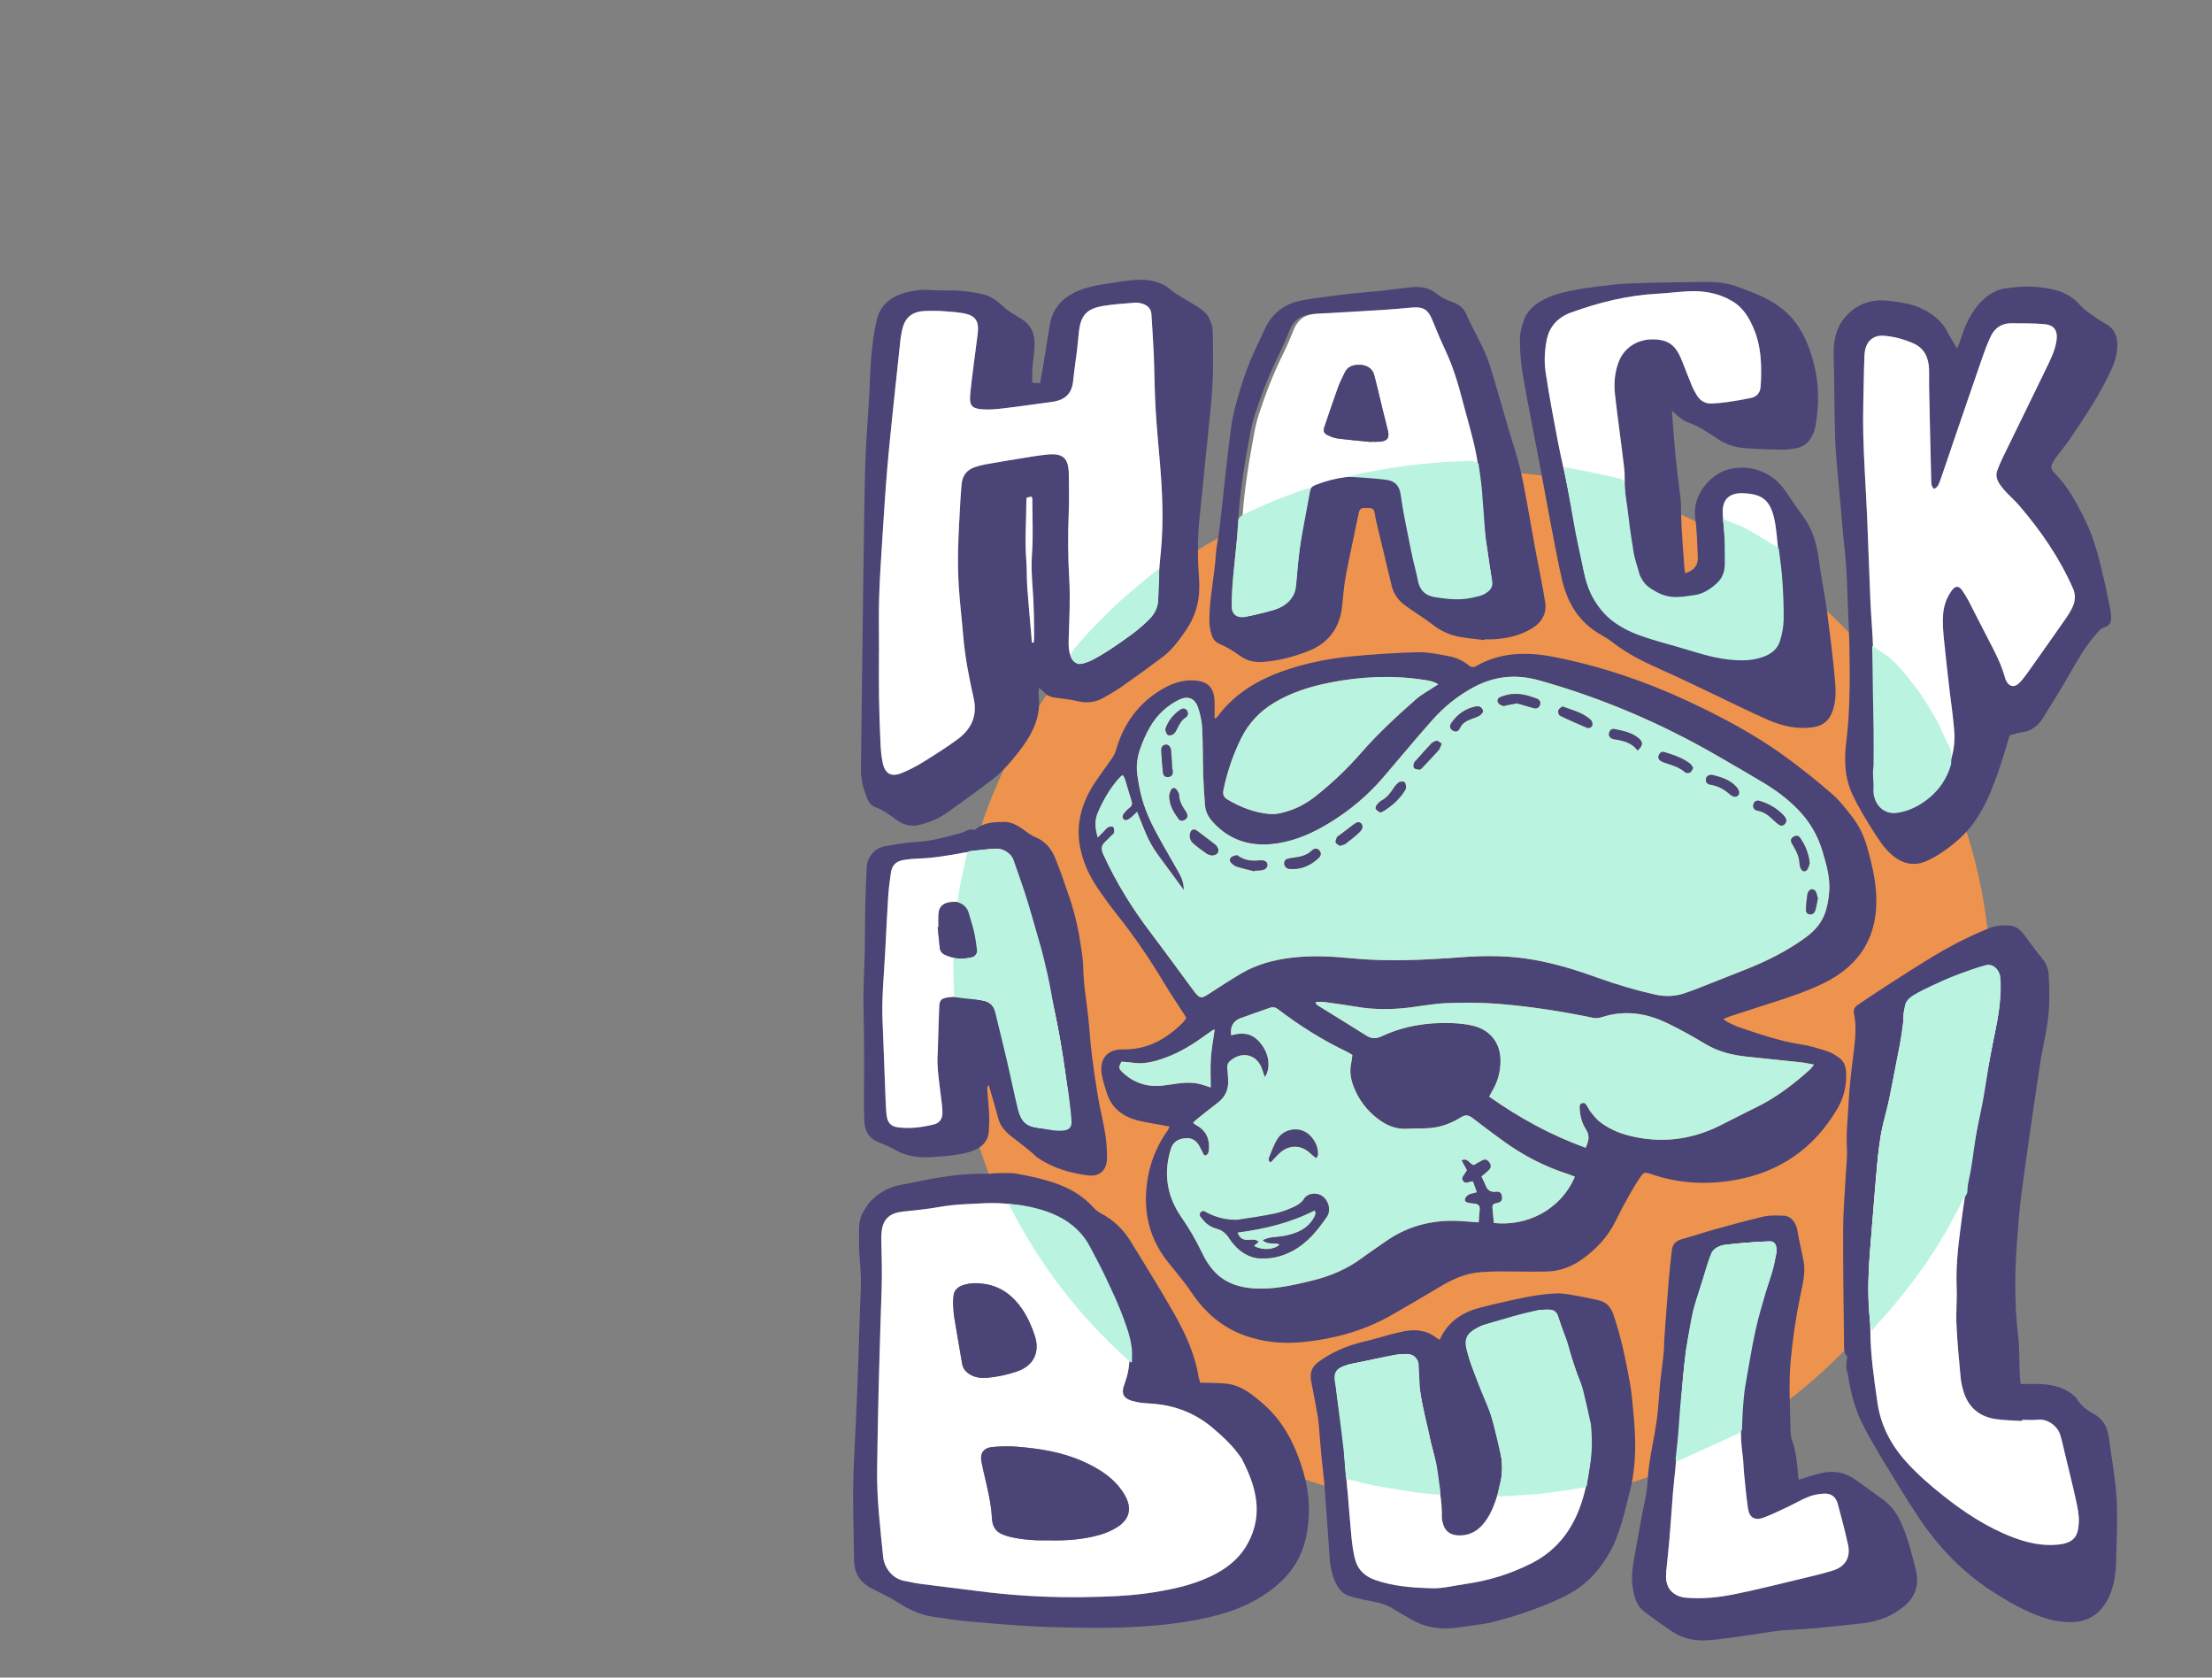 <?xml version="1.0" encoding="UTF-8"?>
<svg id="Layer_1" data-name="Layer 1" xmlns="http://www.w3.org/2000/svg" viewBox="0 0 3202.32 2428">
  <rect x="0" y="0" width="3202.32" height="2428" fill="#808080" stroke="none"/>
  <defs>
    <style>
      .cls-1 {
        fill: #fff;
      }

      .cls-2 {
        fill: #4b4476;
      }

      .cls-3 {
        fill: none;
      }

      .cls-4 {
        fill: #ee934e;
      }

      .cls-5 {
        fill: #baf4e0;
      }
    </style>
  </defs>
  <circle class="cls-4" cx="2132.38" cy="1431.73" r="750"/>
  <g>
    <path class="cls-3" d="m3202.32,2428H1122.32V348h2080v2080Zm-1509.11-797.46c-1.17,2.5-1.65,4.08-2.56,5.36-20.41,28.51-30.52,60.31-31.6,95.32-1.15,37.39,10.59,70,34.37,98.6,7.86,9.45,15.51,19.08,22.99,28.83,4.86,6.34,9.1,13.16,13.86,19.59,19.15,25.85,43.35,45.14,74.03,55.51,24.91,8.42,50.46,11.3,76.81,9.07,47.48-4.03,92.49-15.94,133.99-39.76,23.41-13.44,46.78-26.97,69.91-40.89,18.23-10.97,37.22-19.45,58.71-20.95,9.63-.67,19.29-1.05,28.94-1.07,22.3-.06,44.62.73,66.9.14,18.38-.49,35.36-6.65,50.38-17.33,20.65-14.68,37.69-32.6,48.95-55.68,6.28-12.87,13.08-25.51,20.07-38.02,5.03-9,10.44-17.84,16.29-26.33,4.28-6.22,6.42-6.61,13.67-4.09,39.6,13.8,80.02,16.43,121.24,9.36,65.78-11.28,115.66-45.67,149.57-103.07,9.91-16.77,14.16-35.08,12.81-54.65-.57-8.18-3.64-15.03-10.24-19.7-5.12-3.62-10.63-7.21-16.52-9.11-12.33-3.98-24.85-7.99-37.6-9.93-31.19-4.74-60.78-14.89-90.41-25-5.34-1.82-10.44-4.39-15.54-6.86-2.23-1.08-4.16-2.76-7.43-5,4.46-1.77,7.44-3.13,10.54-4.15,19-6.21,38.01-12.41,57.05-18.49,26.36-8.42,52.64-16.97,77.6-29.16,53.33-26.03,79.04-68.47,76.25-127.85-1.1-23.44-6.65-46.08-12.97-68.6-4.57-16.3-11.58-31.34-21.94-44.56-9.02-11.51-18.06-23.39-28.99-32.92-20.82-18.15-42.48-35.45-64.72-51.84-45.27-33.35-94.76-59.69-145.6-83.28-61.87-28.7-126.21-50.38-193.31-63.38-38.61-7.48-76.26-6.73-111.58,13.33-3.99,2.27-7.41,1.83-10.98-1.09-8.43-6.89-18.29-11.31-28.81-13.23-14.7-2.68-29.67-6.03-44.44-5.67-32.27.78-64.56,2.94-96.69,6.02-29.52,2.83-58.7,8.37-87.11,17.32-42.21,13.29-79.79,33.62-106.76,70.13-.64.87-1.85,1.33-3.99,2.79,0-9.71.32-18-.06-26.27-.85-18.46-9.4-27.37-27.68-29.06-16.92-1.57-32.25,3.55-46.73,11.78-35.54,20.21-57.38,50.84-68.48,89.76-1.15,4.02-3.38,7.87-5.75,11.36-10.09,14.87-21.5,28.97-30.44,44.49-15.81,27.45-21.86,57.1-14.55,88.6,4.5,19.38,12.8,37.22,23.86,53.63,8.93,13.26,18.37,26.22,28.3,38.74,25.1,31.65,47.92,64.81,68.55,99.54,9.34,15.73,19.74,30.84,29.63,46.25.86,1.34,1.53,2.8,2.45,4.5-2.05,2.59-3.67,5.14-5.76,7.21-23.82,23.63-51.34,38.7-86.05,38.1-22.28-.38-34.03,13.26-30.69,35.43,1.33,8.82,4.31,17.42,6.85,26.02,6.7,22.69,22.82,35.5,44.9,41.25,11.25,2.93,22.86,4.44,34.31,6.61,3.8.72,7.6,1.46,12.23,2.35Zm-189.37-635.12c4.02,3.28,6.33,4.62,7.92,6.56,4.63,5.63,10.85,7.14,17.65,8,9.86,1.25,19.81,2.29,29.43,4.63,12.92,3.14,25.26,2.58,36.88-3.7,9.92-5.36,19.69-11.14,28.91-17.61,19.91-13.95,39.63-28.18,59.02-42.85,13.69-10.36,23.6-24.24,33.27-38.32,15.19-22.11,20.95-46.71,19.03-72.95-2.07-28.27-2.63-56.46.17-84.67,3.18-32.08,6.45-64.15,9.7-96.23,2.61-25.79,5.37-51.57,7.81-77.37,1.06-11.25,1.67-22.54,2.18-33.83.37-8.25.35-16.52.32-24.78-.04-14.93.09-29.88-.52-44.8-.2-4.81-2.11-9.68-3.87-14.29-4.48-11.73-15.03-17.35-24.86-23.46-10.97-6.82-22.57-12.34-32.65-20.89-14.11-11.97-31.9-14.8-49.8-13.78-14.21.81-28.32,3.56-42.45,5.6-14.49,2.08-28.76,4.96-42.33,10.8-20.59,8.86-34.44,23.35-39.24,45.67-.9,4.18-1.47,8.43-2.15,12.66-2.63,16.34-5.19,32.68-7.9,49.01-1.4,8.43-3.06,16.81-4.72,25.83-4.3-.27-7.73-.49-11.27-.71,0-5.45-.04-9.73,0-14,.18-15.57,4.1-30.79,3.17-46.6-.88-14.9-7.45-24.86-19.72-32.33-9.08-5.53-18.8-10.7-26.26-18.03-8.68-8.52-18.03-14.8-29.68-17.27-10.36-2.2-20.89-4.16-31.43-4.86-14.61-.97-29.35.06-43.94-1.08-14.26-1.12-27.78,1.17-41.11,5.5-19.23,6.25-32.06,19.4-36.44,38.92-3.84,17.11-6.02,34.69-7.64,52.19-1.77,19.2-1.9,38.54-3.02,57.8-1.59,27.55-3.87,55.06-5.04,82.63-1.21,28.6-1.63,57.23-2.08,85.86-.8,50.29-1.39,100.58-2.04,150.87-.67,51.62-1.35,103.24-1.98,154.87-.27,21.99-.42,43.98-.7,65.97-.18,14.25,3.59,27.65,8.71,40.74,2.4,6.14,6.64,11.35,12.69,13.43,11.97,4.12,21.34,12.18,31.42,19.12,9.99,6.88,20.52,8.88,32.17,6.12,14.72-3.48,28.31-9.6,40.63-18.28,15.99-11.28,31.82-22.79,47.49-34.51,10.6-7.93,21.7-15.49,30.95-24.83,11.2-11.3,21.43-23.76,30.76-36.67,15.12-20.91,25.28-43.82,22.62-70.65-.36-3.6-.05-7.26-.05-13.43Zm1421.54,1007.76c-.55-5.43-1.2-9.6-1.37-13.79-.8-18.95-.22-38.05-2.48-56.81-3.03-25.13-3.98-50.28-4-75.46-.02-20.57,1.21-41.16,2.63-61.69,1.51-21.87,3.23-43.76,6.05-65.49,5.52-42.53,11.83-84.96,17.9-127.42,2.87-20.07,5.91-40.11,8.94-60.16,4.38-28.92,12.35-57.31,13.44-86.69.55-14.88.36-29.84-.55-44.7-.55-8.92-3.93-17.13-10.04-24.39-8.71-10.37-16.39-21.61-24.62-32.39-5.71-7.47-11.85-14.11-22.36-14.72-9.8-.57-19.37.02-28.47,3.65-27.23,10.86-53.35,24.09-78.47,39.11-24.24,14.49-47.95,29.89-71.74,45.12-13.73,8.79-27.17,18.04-40.72,27.11-4.54,3.04-6.68,6.78-5.44,12.69,4.25,20.2,1.38,40.59-1.09,60.54-2.82,22.76-5.6,45.5-6.73,68.38-1.08,21.77-3.7,43.46-2.45,65.4.74,12.87-1.01,25.89-1.66,38.84-1.33,26.25-3.7,52.5-3.8,78.76-.21,56.28.7,112.56,1.34,168.84.07,5.83.63,11.93,4.52,15.47-.54,5.93-1.36,11.06-1.34,16.18.01,2.89,1.69,5.74,2.13,8.68,3.9,26.11,10.47,51.52,22.5,75.06,9.06,17.74,19.2,34.97,29.56,51.99,16.95,27.84,33.73,55.84,51.95,82.85,28.17,41.77,62.67,77.78,105.19,105.13,22.87,14.7,46.4,28.42,72.57,37.36,14.51,4.96,29.19,7.55,43.89,7.09,25.26-.79,42.93-14.96,53.06-37.66,6.97-15.63,9.33-32.6,9.78-49.67.7-26.89,1.99-53.82,1.24-80.69-.92-33.22-7.37-65.94-11.73-98.83-1.98-14.91-7.95-26.93-21.93-34.54-9.88-5.38-19-12.15-24.78-22.38-.79-1.39-2.2-2.46-3.43-3.56-13.34-11.92-29.66-15.97-46.84-17.11-9.53-.63-19.14-.11-30.62-.11Zm-15.97-938.93c6.48-1.62,12.5-3.74,18.7-4.57,13.4-1.77,22.58-9.63,29.31-20.3,13.65-21.66,27.07-43.48,39.79-65.7,11.26-19.68,22.42-39.34,37.67-56.28,3.07-3.41,6.4-7.85,10.39-8.93,11.39-3.09,11.63-10.96,10.57-20.02-.31-2.64-.55-5.29-1.07-7.89-2.23-11.08-4.38-22.17-6.89-33.19-7.37-32.4-14.49-64.69-29.38-94.99-11.52-23.45-23.46-46.11-41.79-65.08-9.28-9.6-8.95-12.36-1.43-23.42,2.43-3.58,5.15-6.96,7.76-10.41,4.22-5.57,8.7-10.95,12.64-16.71,19.74-28.85,39.05-57.95,54.87-89.23,7.99-15.81,15.41-31.7,14.72-49.99-.45-12.04-4.83-21.98-15.73-28.27-4.61-2.66-9.37-5.15-13.66-8.27-8.3-6.06-17.59-11.41-24.16-19.04-11.81-13.71-26.47-20.6-43.64-23.89-18.45-3.54-36.92-4.37-55.54-1.71-4.9.7-9.98.68-14.7,1.99-17.95,4.97-30.53,17.03-40.75,31.97-9.51,13.9-15.18,29.5-20.12,45.44-.71,2.29-2,4.41-3.9,8.48-5.02-8.54-9.06-15.32-13.02-22.15-1.66-2.86-2.91-6-4.82-8.68-11.03-15.49-26.36-25.08-44.07-31.04-12.3-4.14-25.04-5.54-37.99-7.01-23.02-2.62-42.12,3.69-58.17,19.59-14.22,14.09-19.95,31.99-20.31,51.65-.21,10.92.33,21.85.5,32.78.49,32.2.62,64.42,1.59,96.6.52,17.26,2.36,34.49,3.8,51.72,1.19,14.25,2.72,28.47,3.99,42.71,1.24,13.91,2.26,27.83,3.55,41.74,1.38,14.9,3.34,29.75,4.37,44.67,1.18,17.23,1.67,34.51,2.37,51.77.93,22.95,2.11,45.89,2.56,68.85.46,23.32.74,46.66.02,69.96-.68,21.9-1.68,43.91-4.51,65.61-3.53,27.06-2.39,53.39,9.37,78.06,8.41,17.65,18.74,34.47,29.16,51.07,8.11,12.92,16.42,25.98,28.37,35.94,14.77,12.31,31.27,16.05,49.25,8.09,7.86-3.48,15.48-7.8,22.58-12.66,17.4-11.89,33.37-25.49,45.8-42.73,15.32-21.25,25.22-45.28,34.02-69.68,6.64-18.41,11.83-37.34,17.92-56.84Zm-488.94-469.76c3.78,3.35,6.32,5.95,9.2,8.07,3.98,2.94,7.88,6.54,12.42,8.08,16.65,5.63,30.87,15.56,45.27,25.04,11.5,7.57,24.07,11.63,37.32,12.79,18.17,1.6,36.45,2.03,54.7,2.35,7.24.13,14.6-.92,21.74-2.28,9.26-1.75,16.17-7.12,21.04-15.37,5.75-9.74,6.91-20.28,8.27-31.33,4.29-34.84-.11-68.2-12.55-100.88-7.37-19.35-17.82-36.46-33.34-50.17-20.66-18.26-46.12-27.5-71.47-36.58-16.48-5.9-33.99-6.33-51.32-6.12-33.61.41-67.23.91-100.82,2.12-16.25.59-32.48,2.57-48.64,4.52-12.86,1.55-25.7,3.6-38.39,6.18-16,3.25-31.64,7.68-45.74,16.5-9.65,6.04-17.4,14.19-21.44,24.31-3.87,9.7-6.33,20.65-6.31,31.04.04,16.89,1.42,33.98,4.34,50.61,8,45.53,17.14,90.86,25.73,136.28,4.82,25.51,9.3,51.1,14.2,76.6,5.21,27.12,10.17,54.31,16.27,81.23,7.9,34.83,24.97,63.63,57.32,81.56,5.81,3.22,11.47,6.86,16.71,10.94,23.09,18,49.36,30.11,75.86,41.95,21.27,9.51,42.25,19.68,63.31,29.65,28.6,13.53,56.84,27.88,85.83,40.5,19.89,8.66,40.9,13.52,63.18,10.71,15.31-1.93,24.56-8.81,29.83-23.46,5.25-14.59,4.88-29.71,3.55-44.49-2.92-32.47-6.96-64.85-11.16-97.19-2.52-19.43-6.22-38.71-9.35-58.06-2.01-12.46-3.33-25.07-6.05-37.37-3.62-16.32-9.73-31.69-19.92-45.33-8.76-11.73-16.95-23.9-25.13-36.05-18.89-28.06-52.07-39.73-82.88-31.37-25.65,6.96-52.67,36.76-47.9,70.43,2.65,18.71,3,37.77,3.78,56.7.49,11.87-5.49,18.93-18.22,23.05-.43-2.63-1.03-5.15-1.22-7.71-1.39-19.24-2.87-38.48-3.98-57.75-.68-11.93-.76-23.9-1.11-35.85-.05-1.65-.02-3.32-.21-4.95-1.77-14.49-3.71-28.96-5.34-43.47-1.49-13.21-2.82-26.44-3.96-39.68-1.26-14.75-2.22-29.53-3.42-45.74Zm-682.7,1406.89c-1.17-3.9-2.09-6.08-2.46-8.34-5.34-33.11-19.23-63.1-35.48-91.81-19.83-35.04-41.35-69.13-62.29-103.53-10.77-17.7-24.97-31.83-43.57-41.45-4.32-2.23-8.3-5.61-11.59-9.23-15.46-17.03-34.98-27.92-56.2-35.09-17.52-5.92-35.86-9.79-54.09-13.13-9.99-1.83-20.53-.76-30.82-.78-3.51,0-7.04,1.02-10.53.89-25.31-.92-50.32,2-75.18,6.05-16.98,2.77-33.75,6.84-50.7,9.76-17,2.92-31.3,10.84-43.35,22.7-4.62,4.56-8.04,10.46-11.47,16.08-8.32,13.61-6.05,29.12-6.35,43.82-.35,17.22,2.26,34.48,2.65,51.74.32,14.26-.71,28.55-1.18,42.82-1.31,39.89-2.49,79.78-4.02,119.66-1.07,27.91-2.73,55.8-3.92,83.71-.92,21.59-2.09,43.19-2.1,64.78-.02,32.94.78,65.88,1.4,98.82.35,18.72,9.16,32.04,25.98,40.42,13.05,6.51,26.33,12.81,38.55,20.68,15.35,9.9,31.32,17.43,49.48,19.94,17.45,2.41,34.85,5.47,52.38,6.95,37.43,3.17,74.89,6.69,112.4,7.88,46.89,1.48,93.83,2.3,140.77-.8,27.29-1.81,54.31-5.04,81.08-10.36,35.86-7.12,70.08-18.43,100.12-40.23,14.98-10.87,28.08-23.42,37.87-39.24,15.42-24.94,19.86-52.76,19.81-81.29-.03-20.65-4.31-41.15-10.58-60.66-11.01-34.27-27.56-65.87-55.27-89.97-15.24-13.25-31-26.53-52.15-29.37-8.86-1.19-17.91-1.06-26.87-1.41-3.92-.16-7.85-.03-12.3-.03Zm417.51-1075.73c.05-.38.09-.76.14-1.14,4,0,8,.15,12-.03,20.25-.89,39.55-5.36,56.98-16.12,14.1-8.7,21.09-21.65,18.5-38-3.9-24.59-9.21-48.96-13.73-73.46-4.34-23.53-8.29-47.12-12.67-70.64-3.16-16.99-6.1-34.07-10.32-50.82-4.61-18.3-10.64-36.25-15.96-54.38-8.99-30.59-17.61-61.29-26.95-91.77-8.22-26.84-23.73-50.45-34.87-76.03-3.62-8.3-10.98-13.99-20.04-17.02-8.18-2.73-15.78-6.33-22.66-12.07-10.19-8.49-22.92-10.44-35.8-9.25-16.52,1.52-32.95,3.96-49.44,5.75-11.56,1.25-23.19,1.81-34.74,3.12-18.17,2.07-36.32,4.34-54.43,6.89-9.84,1.38-19.83,2.65-29.31,5.47-20.48,6.11-35.48,19.11-44.56,38.68-5.17,11.15-10.58,22.18-15.65,33.38-12.51,27.62-21.62,56.5-28.94,85.8-4.49,17.96-6.16,36.67-8.47,55.12-2.94,23.41-5.24,46.89-7.83,70.34-1.75,15.86-3.39,31.73-5.37,47.56-1.44,11.54-4.17,22.98-4.91,34.55-1.98,30.9-8.85,61.25-9.41,92.33-.17,9.26.9,17.73,4.03,26.25,2.26,6.15,6.7,9.51,12.57,11.92,5.16,2.11,10.1,4.88,14.9,7.76,5.13,3.08,10.01,6.6,14.96,9.98,9.23,6.3,19.74,8.16,30.49,7.46,22.75-1.49,44.64-7.35,65.79-15.54,29.39-11.38,45.86-33.08,49.36-64.52,1.62-14.54,2.52-29.22,5.23-43.56,5.81-30.73,12.64-61.26,18.9-91.91,1.04-5.1,3.51-7.66,8.82-7.25,1.99.15,4,.11,6,.03,5.31-.21,7.53,2.22,8.32,7.59,1.21,8.2,3.34,16.28,5.26,24.36,6.39,26.85,12.9,53.67,19.27,80.53,2.92,12.3,10.11,21.71,20.06,28.92,12.93,9.37,26.71,17.62,39.31,27.39,11.38,8.82,23.86,14.76,37.71,17.42,12.35,2.37,24.98,3.33,37.48,4.92Zm-70.98,1013.51c-1.99-1.13-3.22-1.62-4.2-2.41-14.08-11.43-30.59-13.16-47.35-9.94-16.28,3.13-32.17,8.33-48.24,12.59-3.53.93-7.1,1.7-10.65,2.55-23.54,5.62-45.36,14.86-65.07,29.24-10.38,7.58-12.85,16.84-10.41,28.76,3.46,16.94,6.54,33.97,9.47,51.02,1.17,6.85,1.56,13.85,2.18,20.79,1,11.26,1.75,22.54,2.85,33.79,1.31,13.5,3.03,26.95,4.28,40.45,1.01,10.92,1.58,21.88,2.36,32.82,1.67,23.19,3.54,46.38,4.96,69.59.94,15.34,2.97,30.28,10,44.25,4.25,8.43,10.29,14.71,19.3,17.51,7.27,2.26,14.72,4.04,22.19,5.53,13.67,2.73,27.55,4.38,39.78,12.09,9.55,6.02,19.44,11.5,29.27,17.05,20.84,11.77,43.25,14,66.53,10.66,5.58-.8,11.16-1.55,16.72-2.43,11.47-1.81,23.19-2.73,34.35-5.73,19.56-5.27,39.06-11.04,58.03-18.08,18.02-6.69,36.08-13.97,52.79-23.35,25.16-14.12,43.93-35.18,57.77-60.61,14.82-27.23,20.77-57.37,28.42-86.88,3.48-13.42,5.52-27.37,6.66-41.21,2.16-26.27.41-52.56-2.17-78.76-1.17-11.9-2.14-23.87-4.25-35.62-6.13-34.02-12.92-67.86-24.32-100.69-4.18-12.04-11.33-18.17-22.93-20.62-10.1-2.13-20.16-4.47-30.33-6.17-9.47-1.59-19.1-3.71-28.57-3.35-13.9.53-27.88,2.27-41.55,4.93-22.53,4.39-44.94,9.49-67.19,15.1-26.54,6.69-48.63,19.77-60.67,47.14Zm519.82,202.42c-.36-1.94-.68-3.21-.81-4.5-1.68-17.53-2.73-35.13-8.8-51.98-1.76-4.89-2.39-10.41-2.45-15.65-.37-32.94-2.81-65.83.19-98.83,2.96-32.56,7.66-64.74,14.35-96.73,3.39-16.2,7.6-32.52,4.36-49.38-.69-3.59-1.49-7.15-2.23-10.73-2.14-10.4-4.7-20.73-6.31-31.21-1.98-12.91-9.15-22.44-19.81-22.99-9.6-.49-19.6-.94-28.85,1.15-24.01,5.43-47.75,12.08-71.5,18.62-15.08,4.15-29.88,9.33-44.99,13.4-10.87,2.92-15.71,6.86-17.02,17.53-1.85,15.11-3.41,30.26-4.65,45.43-2.22,27.19-4.17,54.4-6.12,81.61-.57,7.9-.44,15.85-1.23,23.72-1.3,12.92-3.34,25.76-4.63,38.67-1.65,16.54-2.39,33.18-4.35,49.68-3.77,31.66-12.48,62.53-14.05,94.65-.85,17.44-5.61,34.7-8.7,52.03-3.56,19.92-7.24,39.82-10.84,59.74-2.42,13.39-4.03,26.86-2.16,40.47,1.88,13.74,5.05,27.21,16.72,36.16,13.39,10.27,27.23,19.99,41.22,29.44,5.15,3.48,11.12,5.96,17,8.1,15.81,5.77,32.3,4.64,48.45,2.74,26.73-3.14,53.3-7.53,79.95-11.34,5.26-.75,10.54-1.45,15.84-1.82,14.92-1.05,29.89-1.58,44.78-2.94,22.84-2.09,45.64-4.61,68.44-7.13,22.95-2.54,43.78-10.16,61.57-25.47,16.39-14.11,21.07-32.11,16.03-52.04-5.91-23.36-11.57-46.83-21.75-69.02-6.04-13.18-14.09-23.95-25.57-32.38-12.86-9.45-25.86-18.72-38.76-28.12-15.45-11.27-32.56-14.85-51.06-10.34-10.58,2.57-20.93,6.11-32.28,9.47Zm-1174.03-570.09c.5-.18.99-.36,1.49-.54.84,2.85,1.69,5.68,2.51,8.54,3.74,13.1,7.69,26.15,11.12,39.33,3.33,12.81,12.16,20.96,22.22,28.46,9.02,6.73,17.73,13.9,26.49,20.98,2.84,2.29,5.18,5.27,8.17,7.32,21.95,15.04,46.87,22.2,72.81,25.58,17.09,2.23,27.53-7.38,27.71-24.78.12-11.92-.75-23.99-2.62-35.76-2.77-17.4-7.25-34.52-10.2-51.9-3.57-20.98-6.68-42.06-9.27-63.18-2.23-18.15-3.15-36.45-5.18-54.62-2.65-23.75-6.84-47.33-7.14-71.34-.1-7.94-1.31-15.9-2.4-23.79-3.62-26.06-8.89-51.77-17.52-76.67-6.64-19.17-12.93-38.51-20.65-57.26-5.51-13.39-14.31-24.44-28.79-30.24-6.93-2.77-12.93-7.94-19.19-12.26-8.09-5.6-16.68-10.03-26.71-9.82-14.29.3-28.69.72-40.48,10.7-.45.38-1.15,1-1.52.88-7.46-2.61-13.17,2.7-19.59,4.46-21.15,5.79-42.14,11.67-64.29,12.98-15.21.9-30.37,3.54-45.43,6.13-14.48,2.49-26.18,14.84-26.9,30.5-.86,18.55-1.69,37.11-2.09,55.67-.47,22.19-.29,44.39-.71,66.59-.51,26.59-2.4,53.2-1.82,79.76.85,38.83,1.15,77.64.77,116.48-.16,16.28-.22,32.58.41,48.84.53,13.43,5.81,24.36,19.19,30,8.86,3.74,17.84,7.39,26.16,12.13,16.68,9.5,34.67,11.11,53.15,10.06,11.6-.66,23.23-1.7,34.72-3.43,8.48-1.28,17.11-3.04,25.04-6.19,12.03-4.78,20.91-13.2,21.91-27.14.62-8.59.87-17.27.49-25.87-.54-11.94-1.88-23.84-2.75-35.77-.11-1.58.58-3.21.91-4.82Z"/>
    <path class="cls-2" d="m1693.21,1630.54c-4.63-.89-8.43-1.63-12.23-2.35-11.45-2.16-23.06-3.68-34.31-6.61-22.07-5.75-38.2-18.56-44.9-41.25-2.54-8.61-5.53-17.2-6.85-26.02-3.34-22.17,8.41-35.81,30.69-35.43,34.72.59,62.23-14.47,86.05-38.1,2.09-2.07,3.71-4.62,5.76-7.21-.92-1.7-1.59-3.16-2.45-4.5-9.89-15.41-20.29-30.52-29.63-46.25-20.63-34.73-43.45-67.89-68.55-99.54-9.93-12.52-19.37-25.49-28.3-38.74-11.06-16.41-19.36-34.24-23.86-53.63-7.32-31.5-1.27-61.15,14.55-88.6,8.94-15.52,20.35-29.62,30.44-44.49,2.37-3.49,4.61-7.35,5.75-11.36,11.1-38.92,32.94-69.56,68.48-89.76,14.48-8.23,29.81-13.34,46.73-11.78,18.28,1.69,26.82,10.6,27.68,29.06.38,8.26.06,16.56.06,26.27,2.14-1.47,3.35-1.92,3.99-2.79,26.97-36.51,64.55-56.84,106.76-70.13,28.41-8.94,57.59-14.49,87.11-17.32,32.14-3.08,64.43-5.23,96.69-6.02,14.77-.36,29.75,2.99,44.44,5.67,10.52,1.92,20.38,6.34,28.81,13.23,3.58,2.92,6.99,3.36,10.98,1.09,35.32-20.06,72.96-20.81,111.58-13.33,67.1,13,131.44,34.68,193.31,63.38,50.84,23.59,100.33,49.93,145.6,83.28,22.24,16.39,43.9,33.68,64.72,51.84,10.93,9.53,19.97,21.42,28.99,32.92,10.36,13.22,17.37,28.26,21.94,44.56,6.32,22.52,11.87,45.16,12.97,68.6,2.79,59.38-22.92,101.82-76.25,127.85-24.96,12.19-51.25,20.74-77.6,29.16-19.04,6.08-38.05,12.28-57.05,18.49-3.1,1.01-6.08,2.38-10.54,4.15,3.27,2.23,5.2,3.92,7.43,5,5.1,2.47,10.2,5.03,15.54,6.86,29.63,10.11,59.21,20.26,90.41,25,12.75,1.94,25.27,5.95,37.6,9.93,5.89,1.9,11.4,5.49,16.52,9.11,6.6,4.67,9.67,11.52,10.24,19.7,1.36,19.58-2.89,37.88-12.81,54.65-33.92,57.39-83.79,91.79-149.57,103.07-41.22,7.07-81.64,4.43-121.24-9.36-7.24-2.52-9.39-2.13-13.67,4.09-5.85,8.49-11.26,17.33-16.29,26.33-6.99,12.51-13.79,25.15-20.07,38.02-11.26,23.08-28.3,41-48.95,55.68-15.02,10.68-32,16.84-50.38,17.33-22.28.6-44.6-.19-66.9-.14-9.65.02-19.32.4-28.94,1.07-21.49,1.5-40.48,9.98-58.71,20.95-23.13,13.92-46.5,27.45-69.91,40.89-41.5,23.83-86.51,35.74-133.99,39.76-26.36,2.23-51.9-.65-76.81-9.07-30.69-10.37-54.88-29.66-74.03-55.51-4.76-6.43-9-13.25-13.86-19.59-7.48-9.75-15.13-19.38-22.99-28.83-23.78-28.6-35.52-61.21-34.37-98.6,1.08-35.02,11.19-66.82,31.6-95.32.91-1.27,1.38-2.86,2.56-5.36Zm-103.98-418.45c4.03-4.11,6.73-6.91,9.48-9.66,1.88-1.88,3.55-4.34,5.84-5.33,2.13-.93,6.26-1.26,7.18-.06,1.47,1.92,1.57,5.4,1.17,8.06-.24,1.61-2.5,2.94-3.9,4.35-3.05,3.07-6,6.25-9.21,9.14-6.29,5.65-5.6,11.37-2.25,18.68,18.42,40.2,41.51,77.47,68.22,112.65,20.76,27.34,40.9,55.14,61.32,82.73.99,1.34,1.97,2.69,3.03,3.98,6.96,8.48,9.39,8.65,18.36,2.84,15.65-10.13,31.3-20.3,47.29-29.87,22.97-13.76,48.25-20.47,74.71-23.57,29.01-3.39,58.02-1.85,86.83.97,53.04,5.19,105.87,2.33,158.75-1.61,35.01-2.61,69.85-2.44,104.59,3.78,31.62,5.66,62.15,15.04,92.24,25.9,26.99,9.74,54.37,17.89,82.37,24.21,15.13,3.42,29.7,3.12,44.23-2,6.28-2.21,12.58-4.41,18.78-6.85,22.94-9.02,45.84-18.15,68.77-27.19,30.8-12.15,60.18-26.84,87.07-46.44,13.99-10.2,24.53-22.71,29.3-39.27,2.65-9.19,4.22-18.89,4.8-28.44,1.19-19.59-4.25-38.19-9.77-56.8-6.99-23.56-19.06-43.87-36.22-61.31-14.6-14.83-31.17-27.16-48.91-37.85-21.97-13.25-44.24-26-66.45-38.86-81.71-47.33-167.81-84.11-258.85-109.57-32.99-9.22-63.76-6.29-93.81,9.52-23.62,12.44-43.94,29.14-61.48,48.96-23.86,26.95-46.81,54.7-70.24,82.03-22.31,26.03-48.31,47.79-77.52,65.66-23.2,14.19-47.71,25.37-74.79,29.66-36.22,5.74-68.11-2.39-93.77-30.1-6.6-7.13-11.12-15.12-11.91-24.71-1.23-14.92-2.2-29.89-2.66-44.85-.69-22.32-.27-44.68-1.46-66.96-.54-10.16-2.71-20.55-6.09-30.16-4.63-13.19-14.48-17.13-27.15-11.06-8.28,3.97-16.18,9.41-23.01,15.57-16.23,14.66-25.48,33.82-32.94,54.08-4.61,12.52-6.47,25.27-4.75,38.29,1.56,11.84,3.74,23.71,6.89,35.22,6.39,23.3,17.73,44.51,29.51,65.45,7.84,13.94,15.96,27.73,23.76,41.69,4.14,7.42,7.42,15.19,7.17,25.21-13.54-18.46-26.33-35.83-39.04-53.27-13.02-17.86-19.99-38.78-28.56-59.87-3.56,3.37-5.83,5.77-8.35,7.86-5.5,4.56-9.09,5.31-11.31,2.63-2.53-3.05-1.72-6.3,3.01-11.25,1.84-1.92,3.74-3.85,5.88-5.41,3.55-2.58,3.94-5.6,2.67-9.61-3.31-10.48-6.23-21.08-9.46-31.58-.62-2-1.95-3.78-3.05-5.86-1.5.97-2.43,1.39-3.12,2.06-1.44,1.38-2.81,2.84-4.11,4.36-12.26,14.29-21.43,30.33-28.88,47.66-5.01,11.63-4.19,22.54-.21,36.19Zm241.81,346.93c-1.58-4.67-2.65-7.63-3.6-10.63-6.76-21.36-27.49-27.75-45.22-14.07-4.08,3.15-6.1,6.69-5.46,11.95.69,5.62.97,11.29,1.26,16.94.7,13.64-4.17,24.62-15.25,32.94-9.86,7.4-19.42,15.2-29.06,22.88-2.24,1.79-4.27,3.84-6.23,5.61.46.99.52,1.41.75,1.57,1.38.9,2.78,1.79,4.21,2.6,13.77,7.76,19.05,19.79,17.74,35.16-.32,3.8-1.21,7.18-5.21,8.34-1.03-.45-1.94-.54-2.18-1-2.02-3.81-3.85-7.71-5.86-11.52-4.98-9.45-11.83-13.56-21.86-12.31-9.43,1.18-16.75,4.98-19.97,15.26-11.14,35.58-5.74,68.76,15.2,98.94,11.08,15.98,20.76,32.5,29.12,49.96,5.77,12.06,12.77,23.5,22.68,32.66,14.6,13.5,32.48,18.85,51.98,20.33,29.09,2.21,56.92-4.33,84.82-11.04,26.56-6.38,51.17-16.77,73.21-33.14,10.7-7.94,21.89-15.2,32.74-22.95,34.96-24.95,74.05-33.6,116.36-29.79,6.19.56,12.4.94,19.41,1.46.59-7.08,1.13-13,1.55-18.92.34-4.81-1.93-7.54-6.77-8.09-2.98-.34-5.99-.57-8.92-1.16-3.03-.61-6.52-1.85-5.69-5.55.54-2.42,2.88-5.12,5.15-6.31,3.35-1.76,7.35-2.29,12.01-3.61-2.09-5.88-3.81-10.72-5.59-15.73-2.32.37-3.65.39-4.83.8-3.6,1.26-6.97,2.38-9.67-1.79-2.42-3.74-.13-6.19,1.8-8.93,1.49-2.11,2.78-4.35,3.97-6.24-2.79-5.12-5.22-9.58-7.83-14.38,9.51-4.13,11.43,5.77,17.98,6.87,3.29-1.9,6.97-4.15,10.77-6.17,5.43-2.88,7.84-2.41,11.24,1.89,3.52,4.44,3.35,8.22-.92,12.27-3.09,2.94-6.48,5.56-10.11,8.64,2.02,4.32,4.07,8.11,5.61,12.1,2.66,6.9,6.51,10.87,14.87,9.96,6.39-.7,8.41,1.59,9.18,6.6.87,5.72-.79,8.24-6.81,9.66-3.67.87-7.51,1.25-7.02,6.48.69,7.54,1.39,15.07,2.07,22.49,46.54,5.17,96.39-18.02,117.23-66.93-3-1.19-5.92-2.57-8.98-3.55-34.25-10.96-65.85-27.14-94.87-48.33-14.8-10.81-29.59-21.64-44.02-32.93-5.71-4.47-10.2-5.45-16.8-1.33-12.5,7.82-26.32,13.35-40.94,15.25-12.14,1.58-24.6.55-36.86,1.42-16.31,1.16-30.01-4.81-42.58-14.25-16.12-12.11-27.75-27.76-35.12-46.45-4.21-10.68-6.12-21.76-3.76-33.3.86-4.18,1.24-8.45,1.86-12.86-3.06-1.78-5.53-3.45-8.19-4.72-35.33-16.85-68.26-37.58-99.33-61.31-3.84-2.93-7.39-3.79-11.98-2.13-14.09,5.1-28.33,9.78-42.39,14.95-10.65,3.91-15.28,12.77-13.56,24.77,20.91-5.55,33.6-1.36,45.14,14.92,10.02,14.14,12.25,33.41,3.54,45.73Zm74.07-108.9c-.16.72-.32,1.44-.48,2.16,1.21,1.08,2.3,2.36,3.66,3.2,23.19,14.41,46.5,28.61,69.56,43.21,7.46,4.73,14.05,5.04,22.22,1.22,32-14.96,66.03-20.43,101.13-19.2,10.27.36,20.69,1.39,30.68,3.69,26.34,6.07,41.21,26.21,40.42,53.08-.44,14.98-4.4,28.88-12.14,41.73-1.47,2.44-2.65,5.06-4.18,8,43.77,30.86,89.51,56,139.52,73.91,4.74-9.74,6.26-17.82.5-26.55-5.57-8.45-8.2-18.19-9.04-28.28-.29-3.53-1.05-7.97,3.24-9.62,4.58-1.76,6.3,2.52,8.29,5.45,1.49,2.19,2.36,4.87,4.05,6.87,4.26,5.04,8.24,10.59,13.39,14.56,12.52,9.66,26.81,16.14,42.14,20.02,45.43,11.5,89.19,6.6,131.16-14.11,17.32-8.55,34.35-17.68,51.76-26.05,29.43-14.15,55.04-33.66,79.16-55.35,1.81-1.62,3.15-3.76,6-7.22-7.23-1.3-12.59-2.6-18.04-3.19-26.48-2.87-52.99-5.44-79.47-8.34-21.01-2.3-41.14-7.11-59.65-18.25-17.95-10.8-36.33-21.05-55.18-30.16-30.35-14.66-61.97-19.48-94.91-8.67-3.92,1.29-8.65,1.74-12.66.91-45.7-9.5-91.78-16.62-138.26-20.32-24.5-1.95-49.28-1.95-73.86-.95-19.23.78-38.31,4.69-57.5,6.79-24.27,2.66-48.5,2.62-72.69-1.53-15.73-2.7-31.56-4.8-47.38-6.94-3.76-.51-7.64-.08-11.46-.08Zm176.99-459.72c-7.64-5.01-15.68-5.68-23.43-6.82-44.61-6.57-89.01-4.3-133.11,4.33-28.23,5.52-55.49,14-80.43,28.88-21.16,12.62-37.4,29.62-48.34,51.83-11.69,23.74-20.14,48.49-25.48,74.41-1.39,6.72.17,10.89,5.79,14.17,19.19,11.22,39.45,19.32,61.85,20.94,4.25.31,8.68-.04,12.86-.88,19.27-3.85,36.47-12.08,51.98-24.25,24.46-19.2,46.87-40.6,67.23-63.96,24.16-27.73,51.15-52.46,78.6-76.71,8.14-7.19,18.05-12.39,27.16-18.49,1.55-1.04,3.14-2.03,5.34-3.46Zm-329.33,583.49c0-14.88-.74-28.82.21-42.65.93-13.63,3.57-27.14,5.48-40.92-1.42.23-2.17.15-2.65.47-2.75,1.86-5.47,3.79-8.15,5.75-18.59,13.6-37.92,25.94-59.65,33.98-16.01,5.93-32.29,10.41-49.72,7.41-4.85-.83-9.84-.9-14.66-1.3-4.47,7.88-4.46,9.82,1.62,15.53,15.96,15,35.01,21.34,56.75,19.16,9.92-1,19.74-3.04,29.67-3.86,6.87-.56,13.95-.55,20.73.52,6.75,1.06,13.23,3.77,20.35,5.91Z"/>
    <path class="cls-2" d="m1503.84,995.42c0,6.17-.31,9.83.05,13.43,2.66,26.83-7.5,49.73-22.62,70.65-9.33,12.91-19.56,25.37-30.76,36.67-9.25,9.33-20.35,16.9-30.95,24.83-15.67,11.72-31.49,23.24-47.49,34.51-12.31,8.68-25.91,14.8-40.63,18.28-11.64,2.75-22.18.76-32.17-6.12-10.08-6.94-19.45-15-31.42-19.12-6.05-2.08-10.29-7.28-12.69-13.43-5.11-13.09-8.88-26.49-8.71-40.74.28-21.99.42-43.98.7-65.97.64-51.62,1.31-103.25,1.98-154.87.66-50.29,1.24-100.58,2.04-150.87.46-28.62.87-57.26,2.08-85.86,1.17-27.56,3.45-55.08,5.04-82.63,1.11-19.26,1.25-38.6,3.02-57.8,1.61-17.49,3.8-35.07,7.64-52.19,4.38-19.52,17.21-32.67,36.44-38.92,13.33-4.33,26.85-6.63,41.11-5.5,14.58,1.15,29.33.12,43.94,1.08,10.54.7,21.07,2.66,31.43,4.86,11.65,2.47,21,8.75,29.68,17.27,7.47,7.33,17.18,12.5,26.26,18.03,12.27,7.47,18.84,17.43,19.72,32.33.94,15.8-2.98,31.02-3.17,46.6-.05,4.28,0,8.56,0,14,3.55.22,6.97.44,11.27.71,1.66-9.02,3.32-17.41,4.72-25.83,2.71-16.32,5.27-32.67,7.9-49.01.68-4.23,1.25-8.48,2.15-12.66,4.79-22.32,18.65-36.81,39.24-45.67,13.57-5.84,27.84-8.72,42.33-10.8,14.13-2.03,28.24-4.79,42.45-5.6,17.9-1.02,35.69,1.81,49.8,13.78,10.08,8.55,21.68,14.07,32.65,20.89,9.83,6.11,20.38,11.73,24.86,23.46,1.76,4.6,3.67,9.47,3.87,14.29.61,14.91.47,29.86.52,44.8.02,8.26.05,16.53-.32,24.78-.51,11.29-1.11,22.58-2.18,33.83-2.44,25.81-5.2,51.58-7.81,77.37-3.25,32.07-6.52,64.15-9.7,96.23-2.79,28.21-2.24,56.4-.17,84.67,1.92,26.25-3.84,50.84-19.03,72.95-9.67,14.08-19.58,27.95-33.27,38.32-19.38,14.67-39.11,28.9-59.02,42.85-9.22,6.47-18.99,12.25-28.91,17.61-11.62,6.27-23.96,6.84-36.88,3.7-9.62-2.34-19.58-3.38-29.43-4.63-6.8-.86-13.02-2.37-17.65-8-1.59-1.93-3.89-3.28-7.92-6.56Zm-231.27-53.21s-.05,0-.08,0c0,22.32-.27,44.64.08,66.96.34,21.97,1.09,43.93,2.09,65.88.44,9.61,1.23,19.33,3.17,28.73,3.37,16.29,12.42,21.23,27.75,14.97,10.43-4.26,20.6-9.48,30.18-15.41,17.25-10.67,34.48-21.51,50.79-33.54,19.52-14.4,28.7-33.98,23.17-58.56-6.87-30.52-12.89-61.14-15.41-92.39-1.87-23.19-4.79-46.3-6.26-69.52-1.15-18.21-1.39-36.53-.98-54.77.52-23.27,2.04-46.51,3.23-69.76.39-7.64,1.15-15.25,1.69-22.88.94-13.46,7.6-22.41,20.69-26.25,4.15-1.22,8.29-2.56,12.53-3.31,16.71-2.97,33.43-5.84,50.19-8.53,13.46-2.17,26.91-4.55,40.45-5.93,23.08-2.35,31.19,5.11,31.48,28.47.24,18.95.58,37.92-.18,56.84-1.25,31.3-1.11,62.56.76,93.8,1.76,29.31.1,58.57-.77,87.83-.26,8.8-.32,17.18,3.15,25.36,3.7,8.73,10.04,11.92,19.23,9.35,2.55-.71,4.98-1.87,7.42-2.94,19.99-8.76,37.44-21.7,55.09-34.19,10.28-7.28,20.24-15.26,29.19-24.09,9.13-9.01,15.61-20.13,15.29-33.67-.55-23.36,2.3-46.47,4.37-69.65,3.73-41.61,1.92-83.14-1.64-124.66-2.3-26.85-4.87-53.7-6.39-80.6-1.46-25.92-1.52-51.92-2.58-77.87-.78-18.95-2.23-37.87-3.33-56.81-.5-8.56-5.72-13.23-13.25-15.57-3.43-1.07-7.26-1.68-10.82-1.39-15.24,1.26-30.57,2.13-45.62,4.64-24.46,4.08-32.84,13.81-35.42,38.47-.93,8.93-1.7,17.87-2.77,26.78-1.71,14.17-3.96,28.28-5.34,42.47-1.68,17.39-9.48,26.79-26.45,30.49-1.3.28-2.63.45-3.95.63-23.73,3.21-47.43,6.7-71.21,9.49-10.51,1.23-21.3,2.21-31.76,1.2-13.7-1.32-17.04-6.16-15.88-20.07,1.17-13.91,3.08-27.77,4.81-41.63,1.97-15.84,4.15-31.65,6.13-47.49,2.38-19.07-3.54-27.15-22.83-30.08-10.17-1.55-20.49-2.27-30.77-2.9-7.31-.44-14.67-.31-21.99-.04-19.76.71-30.07,9.43-34.02,28.57-.87,4.23-1.72,8.48-2.18,12.77-3.42,31.41-6.83,62.83-10.06,94.26-3.16,30.77-6.48,61.53-9.06,92.35-2.72,32.48-4.8,65.02-6.87,97.55-1.88,29.55-3.95,59.11-4.88,88.7-.82,25.96-.17,51.96-.17,77.94Zm221.24-12.38l2.78.26c.19-3.17.55-6.34.54-9.51-.06-23.21-.48-46.37-2.18-69.58-1.17-15.94-2.22-31.99-1-48.32,2.01-26.84.57-53.94.53-80.93,0-.89-.64-1.78-1.1-2.98-2.35.47-4.56.92-6.87,1.39-.24,1.62-.61,2.92-.61,4.21-.11,28.53-2.35,57.04-.18,85.59,1.03,13.59.56,27.29,1.52,40.88,1.58,22.5,3.78,44.95,5.71,67.42.33,3.85.58,7.71.87,11.57Z"/>
    <path class="cls-2" d="m2925.38,2003.18c11.48,0,21.08-.52,30.62.11,17.18,1.14,33.51,5.19,46.84,17.11,1.23,1.1,2.65,2.17,3.43,3.56,5.78,10.23,14.9,17,24.78,22.38,13.98,7.61,19.95,19.63,21.93,34.54,4.37,32.9,10.81,65.62,11.73,98.83.75,26.86-.54,53.79-1.24,80.69-.45,17.07-2.81,34.04-9.78,49.67-10.13,22.7-27.8,36.87-53.06,37.66-14.7.46-29.37-2.13-43.89-7.09-26.17-8.94-49.7-22.66-72.57-37.36-42.52-27.34-77.03-63.35-105.19-105.13-18.21-27.01-34.99-55.01-51.95-82.85-10.37-17.02-20.5-34.26-29.56-51.99-12.03-23.55-18.6-48.95-22.5-75.06-.44-2.94-2.12-5.78-2.13-8.68-.02-5.12.8-10.24,1.34-16.18-3.89-3.55-4.45-9.64-4.52-15.47-.64-56.28-1.54-112.56-1.34-168.84.1-26.26,2.47-52.51,3.8-78.76.65-12.95,2.4-25.97,1.66-38.84-1.26-21.94,1.37-43.63,2.45-65.4,1.13-22.88,3.91-45.62,6.73-68.38,2.47-19.95,5.33-40.34,1.09-60.54-1.24-5.91.9-9.66,5.44-12.69,13.55-9.07,26.99-18.32,40.72-27.11,23.79-15.23,47.5-30.63,71.74-45.12,25.12-15.02,51.24-28.25,78.47-39.11,9.1-3.63,18.68-4.22,28.47-3.65,10.51.62,16.65,7.25,22.36,14.72,8.23,10.78,15.91,22.02,24.62,32.39,6.1,7.26,9.49,15.47,10.04,24.39.92,14.86,1.11,29.82.55,44.7-1.09,29.38-9.06,57.77-13.44,86.69-3.03,20.04-6.07,40.09-8.94,60.16-6.07,42.46-12.38,84.89-17.9,127.42-2.82,21.73-4.53,43.62-6.05,65.49-1.42,20.53-2.65,41.13-2.63,61.69.03,25.18.98,50.34,4,75.46,2.26,18.76,1.68,37.86,2.48,56.81.18,4.19.82,8.36,1.37,13.79Zm2.03,51.79c-.01.56-.02,1.12-.03,1.68-12.59-.84-25.3-.88-37.75-2.69-22.15-3.23-38.3-15.1-45.92-36.64-2.74-7.74-4.58-16.02-5.36-24.2-2.44-25.48-4.77-51-6-76.55-.84-17.58,1.02-35.29.28-52.89-1.58-37.18,3.99-73.75,8.83-110.32,4.01-30.33,9.89-60.42,15.32-90.55,9.08-50.47,18.07-100.96,27.9-151.29,4.15-21.25,9.12-42.33,10.49-63.97.65-10.25.92-20.69-.26-30.85-1.59-13.73-10.63-19.48-24.13-16.75-4.56.92-9.22,1.85-13.51,3.56-16.7,6.65-33.3,13.56-49.88,20.49-9.21,3.85-18.47,7.62-27.43,12.01-14.65,7.19-24.27,17.35-24.28,35.51,0,13.51-2.77,27.11-5.15,40.52-3.95,22.24-8.45,44.37-12.96,66.51-2.72,13.36-5.13,26.86-9.02,39.9-5.85,19.63-8.22,39.81-10.26,59.95-3.69,36.42-6.16,72.97-9.18,109.46-2.99,36.19-5.84,72.38-3.29,108.74.68,9.63,1.86,19.25,1.89,28.88.11,35.08,5.27,69.66,10.21,104.24,4.75,33.3,19.66,61.75,42.25,86.64,15.98,17.61,33.77,33.08,52.27,47.8,31.41,25,64.69,46.91,102.54,61.2,20.5,7.74,41.51,12.29,63.49,10.29,24.81-2.26,30.23-12.93,31.03-32.41.4-9.83-1.5-19.94-3.63-29.65-5.19-23.72-11.1-47.29-16.76-70.91-2.09-8.72-3.95-17.53-6.58-26.09-4.08-13.27-19.2-23.39-32.3-21.79-7.5.92-15.21.17-22.83.17Z"/>
    <path class="cls-2" d="m2909.41,1064.25c-6.09,19.51-11.29,38.43-17.92,56.84-8.8,24.4-18.7,48.43-34.02,69.68-12.42,17.24-28.4,30.84-45.8,42.73-7.1,4.85-14.72,9.17-22.58,12.66-17.98,7.96-34.48,4.22-49.25-8.09-11.95-9.96-20.26-23.01-28.37-35.94-10.42-16.59-20.75-33.41-29.16-51.07-11.76-24.68-12.9-51-9.37-78.06,2.83-21.7,3.83-43.7,4.51-65.61.72-23.3.44-46.65-.02-69.96-.45-22.96-1.63-45.9-2.56-68.85-.7-17.26-1.19-34.54-2.37-51.77-1.03-14.92-2.99-29.77-4.37-44.67-1.29-13.9-2.3-27.83-3.55-41.74-1.27-14.24-2.8-28.46-3.99-42.71-1.44-17.23-3.28-34.46-3.8-51.72-.97-32.19-1.1-64.4-1.59-96.6-.17-10.93-.7-21.86-.5-32.78.37-19.66,6.09-37.56,20.31-51.65,16.05-15.89,35.15-22.2,58.17-19.59,12.94,1.47,25.69,2.87,37.99,7.01,17.71,5.96,33.03,15.55,44.07,31.04,1.91,2.68,3.16,5.82,4.82,8.68,3.97,6.83,8,13.62,13.02,22.15,1.89-4.07,3.18-6.19,3.9-8.48,4.94-15.94,10.6-31.54,20.12-45.44,10.22-14.94,22.8-27,40.75-31.97,4.72-1.31,9.8-1.29,14.7-1.99,18.62-2.66,37.09-1.83,55.54,1.71,17.17,3.29,31.82,10.17,43.64,23.89,6.57,7.63,15.86,12.98,24.16,19.04,4.28,3.13,9.05,5.61,13.66,8.27,10.9,6.29,15.28,16.23,15.73,28.27.69,18.29-6.73,34.18-14.72,49.99-15.81,31.28-35.13,60.38-54.87,89.23-3.94,5.76-8.43,11.14-12.64,16.71-2.61,3.45-5.33,6.83-7.76,10.41-7.52,11.06-7.84,13.82,1.43,23.42,18.33,18.98,30.26,41.63,41.79,65.08,14.89,30.29,22.01,62.59,29.38,94.99,2.51,11.02,4.66,22.11,6.89,33.19.52,2.6.76,5.25,1.07,7.89,1.06,9.06.81,16.92-10.57,20.02-3.99,1.08-7.32,5.52-10.39,8.93-15.25,16.94-26.41,36.6-37.67,56.28-12.72,22.21-26.14,44.04-39.79,65.7-6.73,10.67-15.91,18.53-29.31,20.3-6.2.82-12.23,2.94-18.7,4.57Zm-109.59-356.54c-4.76-4.62-3.95-9.97-4.08-14.75-1.16-44.96-2.1-89.92-3.03-134.88-.17-8.33.33-16.68-.13-24.99-.88-16.02-6.96-29.18-22.47-36.05-13.46-5.97-27.64-9.86-42.3-11.05-15.41-1.25-25.32,6.97-28.04,22.3-.58,3.26-.59,6.63-.74,9.95-.26,5.99-.51,11.99-.59,17.98-.45,30.97-1.78,61.97-1.01,92.92.98,39.61,3.84,79.17,5.57,118.77,1.79,40.92,3.03,81.86,4.82,122.78.99,22.58,3.17,45.11,3.83,67.69,1.13,38.92,1.74,77.85,2.07,116.79.18,21.25-.87,42.5-.92,63.75-.02,7.27.65,14.7,2.21,21.78,3.53,16.04,17.13,24.99,33.46,23.06,10.47-1.24,20.05-4.98,29.04-10.17,30.89-17.83,49.35-43.49,51.78-80.12.69-10.45-.57-20.45-1.57-30.6-1.36-13.9-3.52-27.73-5.11-41.61-3-26.13-6.09-52.25-8.63-78.42-1.08-11.2-1.84-22.61-.96-33.79,1-12.68,5.26-24.81,13.11-35.14,4.82-6.34,10.01-6.04,14.43.46,3.37,4.94,6.6,10.03,9.36,15.33,9.83,18.9,19.26,38.01,29.15,56.87,9.29,17.71,18.55,35.39,23.7,54.88.42,1.59,1.2,3.11,2,4.57,4.31,7.92,11.38,9.33,17.9,3.02,4.27-4.14,8.06-8.88,11.51-13.74,18.91-26.6,37.7-53.29,56.41-80.03,3.24-4.63,6.26-9.47,8.81-14.5,4.71-9.28,6.12-18.92,1.74-28.86-19.49-44.29-46.51-83.65-77.97-120.21-9.31-10.82-20.86-19.51-28.74-31.77-4.23-6.59-5.48-12.71-2.76-19.7,2.42-6.2,4.98-12.36,7.89-18.34,20.99-43.13,42.19-86.15,63.07-129.33,6.21-12.85,12.72-25.71,14.64-40.15,1.87-14.11-3.67-22.17-17.83-23.31-15.89-1.28-31.91-1.2-47.87-1.24-13.64-.04-23.71,6.72-29.5,18.79-4.72,9.85-8.57,20.17-12.16,30.51-14.95,43.09-29.66,86.26-44.43,129.4-5.5,16.06-10.74,32.2-16.46,48.18-1.72,4.79-3.07,10.29-9.23,12.96Z"/>
    <path class="cls-2" d="m2420.47,594.49c1.2,16.21,2.16,30.99,3.42,45.74,1.13,13.24,2.46,26.48,3.96,39.68,1.64,14.51,3.58,28.98,5.34,43.47.2,1.64.17,3.3.21,4.95.35,11.95.43,23.92,1.11,35.85,1.11,19.26,2.59,38.5,3.98,57.75.19,2.56.79,5.08,1.22,7.71,12.73-4.12,18.7-11.18,18.22-23.05-.77-18.93-1.13-37.99-3.78-56.7-4.77-33.67,22.26-63.48,47.9-70.43,30.81-8.36,63.99,3.31,82.88,31.37,8.18,12.15,16.37,24.32,25.13,36.05,10.19,13.64,16.31,29,19.92,45.33,2.72,12.3,4.04,24.91,6.05,37.37,3.12,19.35,6.82,38.63,9.35,58.06,4.2,32.34,8.24,64.72,11.16,97.19,1.33,14.78,1.7,29.9-3.55,44.49-5.27,14.64-14.52,21.53-29.83,23.46-22.28,2.81-43.3-2.05-63.18-10.71-28.99-12.62-57.23-26.96-85.83-40.5-21.06-9.97-42.04-20.14-63.31-29.65-26.5-11.84-52.77-23.95-75.86-41.95-5.24-4.08-10.9-7.72-16.71-10.94-32.35-17.93-49.42-46.73-57.32-81.56-6.1-26.92-11.06-54.11-16.27-81.23-4.9-25.5-9.38-51.08-14.2-76.6-8.59-45.43-17.74-90.75-25.73-136.28-2.92-16.63-4.3-33.73-4.34-50.61-.02-10.39,2.44-21.34,6.31-31.04,4.04-10.11,11.79-18.27,21.44-24.31,14.1-8.82,29.74-13.25,45.74-16.5,12.7-2.58,25.53-4.63,38.39-6.18,16.16-1.95,32.39-3.93,48.64-4.52,33.59-1.22,67.21-1.72,100.82-2.12,17.33-.21,34.83.21,51.32,6.12,25.35,9.08,50.81,18.32,71.47,36.58,15.52,13.72,25.97,30.82,33.34,50.17,12.44,32.68,16.84,66.04,12.55,100.88-1.36,11.05-2.52,21.58-8.27,31.33-4.87,8.26-11.78,13.62-21.04,15.37-7.14,1.35-14.5,2.4-21.74,2.28-18.25-.32-36.54-.76-54.7-2.35-13.26-1.16-25.83-5.23-37.32-12.79-14.4-9.48-28.62-19.4-45.27-25.04-4.54-1.54-8.44-5.14-12.42-8.08-2.88-2.13-5.42-4.72-9.2-8.07Zm78.56,202.36l-.85.08c.27,3.66.55,7.31.82,10.97,2.11,29.36-13.56,49.96-42.33,56.43-13.94,3.14-27.87,3.12-41.69.68-23.18-4.08-44.67-20.1-48.67-45.29-3.18-20.05-6.92-40.02-9.52-60.14-2.18-16.82-3.31-33.78-4.45-50.72-.69-10.25.27-20.64-.92-30.81-4.14-35.37-9.24-70.63-13.26-106.01-1.85-16.29-.79-32.63,5.2-48.25,7.79-20.34,26.93-33.02,50.25-32.6,23.57.43,33.06,9.87,41.8,31.9,4.66,11.76,9.09,23.62,13.95,35.3,2.03,4.88,4.7,9.54,7.45,14.08,4.92,8.1,12.36,12.02,21.79,11.55,7.3-.37,14.63-.96,21.86-2.03,11.5-1.71,22.99-3.61,34.36-5.99,7.93-1.66,13.1-7.03,13.88-15.14.88-9.2,1.08-18.5.93-27.74-.3-18.75-2.69-37.28-9.66-54.79-6.85-17.2-15.85-32.95-32.72-42.79-20.04-11.69-41.73-15.2-64.43-13.87-14.62.85-29.19,2.68-43.81,3.48-42.97,2.33-84.25,12.57-124.45,27.14-18.81,6.82-31.81,19.98-35.62,40.89-2.78,15.26-3.58,30.69-1.31,45.75,4.97,32.9,11.12,65.63,17.37,98.32,4.49,23.49,10.16,46.75,14.84,70.2,8.2,41.14,15.47,82.47,24.21,123.49,6.19,29.05,21.02,53.23,46.64,69.48,8.38,5.32,17.28,10.29,26.6,13.56,21.35,7.49,42.99,14.21,64.72,20.55,22.98,6.7,45.71,14.65,69.75,17.01,16.68,1.63,33.18,1.47,49.29-4.48,14.41-5.33,22.88-15.3,26.13-30.15,5.35-24.41,4.14-49.04,2.32-73.62-1.2-16.26-3.4-32.46-5.31-48.67-1.78-15.16-2.41-30.61-5.94-45.36-6.48-27.05-18.92-34.1-43.97-35.37-21.41-1.09-31.53,9.79-30.25,30.33,1.1,17.59,3.31,35.11,5.03,52.66Z"/>
    <path class="cls-2" d="m1737.76,2001.38c4.45,0,8.38-.13,12.3.03,8.97.35,18.01.22,26.87,1.41,21.16,2.84,36.91,16.11,52.15,29.37,27.71,24.1,44.26,55.69,55.27,89.97,6.27,19.51,10.55,40.01,10.58,60.66.04,28.52-4.39,56.35-19.81,81.29-9.78,15.82-22.89,28.37-37.87,39.24-30.04,21.79-64.26,33.11-100.12,40.23-26.77,5.31-53.79,8.55-81.08,10.36-46.94,3.11-93.88,2.29-140.77.8-37.52-1.19-74.98-4.71-112.4-7.88-17.53-1.48-34.93-4.54-52.38-6.95-18.16-2.51-34.12-10.05-49.48-19.94-12.22-7.88-25.5-14.18-38.55-20.68-16.82-8.38-25.63-21.7-25.98-40.42-.62-32.94-1.42-65.88-1.4-98.82.01-21.6,1.18-43.2,2.1-64.78,1.19-27.91,2.85-55.8,3.92-83.71,1.53-39.88,2.71-79.77,4.02-119.66.47-14.27,1.5-28.56,1.18-42.82-.39-17.26-3-34.52-2.65-51.74.3-14.7-1.97-30.21,6.35-43.82,3.43-5.62,6.85-11.52,11.47-16.08,12.05-11.87,26.35-19.78,43.35-22.7,16.96-2.92,33.72-6.99,50.7-9.76,24.87-4.05,49.88-6.97,75.18-6.05,3.49.13,7.02-.9,10.53-.89,10.29.03,20.83-1.04,30.82.78,18.24,3.33,36.57,7.21,54.09,13.13,21.22,7.17,40.74,18.06,56.2,35.09,3.29,3.62,7.28,7,11.59,9.23,18.6,9.62,32.8,23.76,43.57,41.45,20.94,34.41,42.46,68.49,62.29,103.53,16.25,28.71,30.14,58.7,35.48,91.81.37,2.27,1.29,4.45,2.46,8.34Zm-184.63,310.28c3.97,0,7.95.06,11.92,0,35.61-.58,71.2-1.43,106.46-7.23,31-5.09,61.45-11.94,89.39-27.09,19.43-10.53,35.45-24.48,46.01-44.34,22.84-42.99,10.95-83.08-9.72-122.54-.15-.29-.43-.51-.61-.79-10.97-16.1-24.98-29.22-39.7-41.86-25.72-22.09-55.36-33.8-88.95-36.23-7.3-.53-14.68-.84-21.83-2.24-20.2-3.96-24.27-11.22-17.52-27.97.25-.62.4-1.27.62-1.9,5.97-17.39,7.68-35.34,3.72-53.15-3.67-16.51-8-33.14-14.49-48.7-11.65-27.91-24.69-55.26-38-82.43-10.4-21.24-24.75-39.36-45.91-51.34-16.18-9.16-33.68-14.54-51.68-17.93-18.94-3.56-38.14-5.38-57.54-4.38-21.92,1.13-43.82,1.41-65.57,5.42-17.62,3.25-35.59,4.7-53.42,6.76-16.63,1.93-28.03,9.4-29.92,28.88-.32,3.31-.62,6.64-.58,9.95.27,18.31,1.05,36.61.88,54.91-.2,21.29-1.24,42.57-1.86,63.86-1.03,35.26-2.17,70.51-2.99,105.78-.85,36.59-1.5,73.19-2.03,109.79-.62,42.35,4.52,84.31,8.71,126.35,1.47,14.77,12.27,31.33,30.6,34.86,7.84,1.51,15.65,3.29,23.55,4.32,27.38,3.57,54.81,6.72,82.18,10.3,45.9,6.01,91.99,8.99,138.28,8.96Z"/>
    <path class="cls-2" d="m2149.27,926.42c-12.5-1.58-25.13-2.55-37.48-4.92-13.85-2.66-26.33-8.59-37.71-17.42-12.6-9.77-26.38-18.02-39.31-27.39-9.95-7.21-17.14-16.62-20.06-28.92-6.37-26.85-12.88-53.68-19.27-80.53-1.92-8.08-4.05-16.16-5.26-24.36-.79-5.36-3.01-7.8-8.32-7.59-2,.08-4.01.12-6-.03-5.31-.4-7.78,2.16-8.82,7.25-6.26,30.64-13.09,61.18-18.9,91.91-2.71,14.34-3.61,29.02-5.23,43.56-3.5,31.44-19.97,53.14-49.36,64.52-21.16,8.19-43.05,14.05-65.79,15.54-10.75.7-21.25-1.15-30.49-7.46-4.95-3.38-9.83-6.9-14.96-9.98-4.8-2.88-9.73-5.64-14.9-7.76-5.87-2.4-10.31-5.77-12.57-11.92-3.12-8.51-4.19-16.99-4.03-26.25.55-31.08,7.43-61.44,9.41-92.33.74-11.57,3.47-23.01,4.91-34.55,1.98-15.83,3.61-31.7,5.37-47.56,2.59-23.45,4.89-46.94,7.83-70.34,2.32-18.45,3.98-37.16,8.47-55.12,7.32-29.29,16.43-58.17,28.94-85.8,5.07-11.19,10.48-22.23,15.65-33.38,9.08-19.57,24.08-32.57,44.56-38.68,9.47-2.83,19.47-4.09,29.31-5.47,18.11-2.54,36.26-4.81,54.43-6.89,11.55-1.32,23.18-1.87,34.74-3.12,16.5-1.78,32.93-4.22,49.44-5.75,12.88-1.19,25.61.76,35.8,9.25,6.88,5.73,14.48,9.34,22.66,12.07,9.07,3.02,16.43,8.72,20.04,17.02,11.14,25.58,26.65,49.19,34.87,76.03,9.33,30.48,17.96,61.18,26.95,91.77,5.33,18.13,11.35,36.07,15.96,54.38,4.22,16.74,7.15,33.82,10.32,50.82,4.38,23.52,8.33,47.12,12.67,70.64,4.52,24.5,9.83,48.87,13.73,73.46,2.59,16.35-4.4,29.29-18.5,38-17.43,10.76-36.72,15.24-56.98,16.12-3.99.17-8,.03-12,.03-.05.38-.09.76-.14,1.14Zm-47.39-59.91c9.16-.63,17.9-.56,26.4-1.96,19.77-3.24,26.35-11.81,24.28-30.64-.15-1.32-.26-2.65-.45-3.97-2.88-19.74-6.12-39.44-8.54-59.25-2.13-17.5-3.1-35.14-5.01-52.68-2.27-20.8-3.69-41.81-7.86-62.24-5.19-25.41-12.85-50.31-19.38-75.45-6.38-24.53-13.64-48.72-24.43-71.78-6.91-14.76-13.28-29.8-19.37-44.93-5.81-14.41-12.72-19.12-28.33-17.86-13.61,1.11-27.19,2.53-40.81,3.38-32.9,2.05-65.82,3.96-98.74,5.69-16.02.85-26.78,8.33-32.77,23.34-4.8,12.04-9.9,24-15.65,35.61-13.93,28.12-25.17,57.3-34.88,87.08-2.68,8.21-4.69,16.7-6.27,25.2-8.12,43.48-15.52,87.02-17.74,131.35-1.33,26.58-4.99,53.04-7.22,79.58-1.12,13.25-2.29,26.62-1.78,39.87.51,13.27,6.85,17.94,19.91,15.39,12.04-2.35,23.8-6.16,35.66-9.43,20.34-5.63,30.04-19.65,31.41-40.15.09-1.33.12-2.67.28-3.99,2.54-21.49,4.55-43.07,7.81-64.45,3.16-20.72,7.7-41.23,11.41-61.87.97-5.37,4.41-7.95,8.91-9.72,29.06-11.45,59.09-15.26,90.08-11.21,6.6.86,13.24,1.5,19.78,2.65,11.08,1.96,17.7,8.45,19.48,19.8,1.85,11.83,3.62,23.69,6.06,35.4,6.44,30.95,13.36,61.8,19.82,92.74,2.33,11.18,9.24,17.63,19.82,19.98,9.39,2.08,19.01,3.1,28.14,4.52Z"/>
    <path class="cls-2" d="m2084.29,1939.16c12.05-27.37,34.13-40.45,60.67-47.14,22.26-5.61,44.67-10.71,67.19-15.1,13.67-2.66,27.65-4.4,41.55-4.93,9.47-.36,19.11,1.76,28.57,3.35,10.17,1.7,20.23,4.04,30.33,6.17,11.6,2.45,18.75,8.58,22.93,20.62,11.4,32.84,18.18,66.67,24.32,100.69,2.12,11.75,3.08,23.72,4.25,35.62,2.58,26.2,4.33,52.49,2.17,78.76-1.14,13.84-3.18,27.79-6.66,41.21-7.65,29.52-13.6,59.65-28.42,86.88-13.84,25.44-32.61,46.49-57.77,60.61-16.72,9.38-34.77,16.66-52.79,23.35-18.97,7.05-38.48,12.82-58.03,18.08-11.15,3.01-22.87,3.93-34.35,5.73-5.56.88-11.15,1.63-16.72,2.43-23.28,3.34-45.69,1.11-66.53-10.66-9.83-5.56-19.73-11.03-29.27-17.05-12.22-7.71-26.11-9.36-39.78-12.09-7.47-1.49-14.92-3.27-22.19-5.53-9.01-2.8-15.05-9.08-19.3-17.51-7.04-13.97-9.07-28.91-10-44.25-1.42-23.21-3.29-46.39-4.96-69.59-.79-10.94-1.35-21.9-2.36-32.82-1.25-13.5-2.97-26.96-4.28-40.45-1.1-11.25-1.85-22.53-2.85-33.79-.61-6.94-1-13.94-2.18-20.79-2.92-17.05-6.01-34.07-9.47-51.02-2.43-11.92.03-21.19,10.41-28.76,19.71-14.38,41.53-23.62,65.07-29.24,3.55-.85,7.12-1.62,10.65-2.55,16.07-4.25,31.95-9.46,48.24-12.59,16.76-3.22,33.27-1.5,47.35,9.94.98.8,2.21,1.29,4.2,2.41Zm-16.05,359.4c18.25,1.39,35.71-3.53,53.49-6.05,33.29-4.71,64.8-14.48,94.85-29.57,40.64-20.4,63.68-54.4,75.67-96.86,3.88-13.73,6.69-27.88,8.57-42.02,1.84-13.78,3.32-27.91,2.38-41.71-1.72-25.28-6.57-50.25-14.11-74.46-10.49-33.68-21.78-67.11-32.87-100.61-2.88-8.7-7.03-11.56-16.43-11.63-4.64-.04-9.45-.03-13.89,1.12-25.77,6.72-51.47,13.72-77.15,20.8-3.49.96-6.85,2.65-10.04,4.42-13.57,7.56-17.99,16.31-14.85,31.45,1.82,8.75,4.51,17.41,7.7,25.77,6.41,16.77,13.41,33.31,20.22,49.93,9,21.97,14.35,44.94,19.53,68.05,3.95,17.63,4.59,34.88.31,52.36-4.13,16.88-9.14,33.6-18.52,48.29-10.02,15.71-23.96,25.88-43.95,24.25-10.26-.84-17.42-6.66-20.12-16.57-.87-3.2-1.83-6.56-1.73-9.82.63-21.47-3.86-42.32-7.27-63.3-1.76-10.83-2.61-21.9-5.45-32.43-8.68-32.18-15.46-64.73-20.7-97.61-1.41-8.82-.83-17.95-1.43-26.91-.66-10.01-5.85-15.35-15.79-15.69-5.27-.18-10.67.41-15.87,1.4-21.91,4.19-43.79,8.59-65.64,13.12-3.87.8-7.65,2.34-11.24,4.03-8.1,3.8-12.1,10.02-10.82,19.28,1.37,9.89,2.19,19.87,3.72,29.73,3.83,24.67,7.86,49.29,9.23,74.3,1.13,20.58,3.49,41.1,5.24,61.65,1.78,20.88,3.28,41.78,5.33,62.64.94,9.56,2.45,19.11,4.49,28.49,3.56,16.32,13.85,26.8,29.55,32.31,25.14,8.83,51.26,11.06,77.58,11.85Z"/>
    <path class="cls-2" d="m2604.12,2141.58c11.35-3.37,21.69-6.9,32.28-9.47,18.51-4.5,35.61-.92,51.06,10.34,12.9,9.4,25.9,18.67,38.76,28.12,11.47,8.43,19.52,19.2,25.57,32.38,10.17,22.19,15.84,45.66,21.75,69.02,5.04,19.93.36,37.94-16.03,52.04-17.79,15.32-38.62,22.94-61.57,25.47-22.8,2.52-45.6,5.04-68.44,7.13-14.89,1.36-29.85,1.89-44.78,2.94-5.3.37-10.58,1.07-15.84,1.82-26.65,3.81-53.22,8.2-79.95,11.34-16.15,1.9-32.64,3.03-48.45-2.74-5.88-2.15-11.85-4.62-17-8.1-13.99-9.45-27.83-19.17-41.22-29.44-11.67-8.95-14.83-22.42-16.72-36.16-1.87-13.61-.25-27.07,2.16-40.47,3.59-19.92,7.28-39.82,10.84-59.74,3.09-17.32,7.85-34.58,8.7-52.03,1.56-32.12,10.28-62.99,14.05-94.65,1.96-16.5,2.71-33.14,4.35-49.68,1.29-12.92,3.32-25.76,4.63-38.67.79-7.87.66-15.83,1.23-23.72,1.96-27.21,3.9-54.42,6.12-81.61,1.24-15.17,2.8-30.32,4.65-45.43,1.31-10.67,6.15-14.61,17.02-17.53,15.1-4.06,29.91-9.24,44.99-13.4,23.74-6.54,47.49-13.19,71.5-18.62,9.25-2.09,19.25-1.64,28.85-1.15,10.65.55,17.82,10.08,19.81,22.99,1.61,10.48,4.17,20.81,6.31,31.21.74,3.58,1.54,7.14,2.23,10.73,3.24,16.86-.98,33.19-4.36,49.38-6.69,31.99-11.39,64.17-14.35,96.73-3,33-.56,65.89-.19,98.83.06,5.24.69,10.76,2.45,15.65,6.06,16.85,7.12,34.45,8.8,51.98.12,1.29.45,2.55.81,4.5Zm-192.14,134.4c.13.01.26.03.38.04-.13.99-.31,1.98-.37,2.97-1.31,21.06,11.75,31.89,28.73,33.42,23.88,2.15,47.27-.43,70.36-5.05,30.66-6.14,61.01-13.85,91.43-21.13,17.14-4.1,34.38-8.02,51.2-13.24,17.88-5.55,25.66-19.18,21.67-37.32-4.36-19.81-9.57-39.45-14.84-59.05-2.72-10.13-9.49-15.4-19.8-14.83-7.52.41-15.31,1.78-22.31,4.47-9.9,3.81-19.09,9.4-28.73,13.92-12.34,5.78-24.57,11.98-37.35,16.62-11.79,4.28-19.83-.59-21.69-12.91-2.63-17.38-4.11-34.93-5.88-52.43-.84-8.26-.72-16.65-1.92-24.85-3.3-22.55-3.01-45.19-1.43-67.75,2.09-29.91,6.64-59.53,13.31-88.81,6.29-27.58,11.91-55.27,21.61-82.01,6.1-16.83,10.84-34.27,14.65-51.78,2.82-12.94-2.79-19.69-15.87-19.26-19.59.65-39.18,2.53-58.65,4.91-9.82,1.2-16.71,7.41-19.92,17.39-6.42,19.94-13.99,39.54-19.66,59.68-14.02,49.83-20.43,100.85-23.09,152.51-1.49,28.9-4.99,57.69-7.67,86.52-1.35,14.57-3.11,29.11-4.31,43.69-1.78,21.54-3.06,43.11-4.87,64.65-1.4,16.56-3.31,33.08-4.99,49.62Z"/>
    <path class="cls-2" d="m1430.09,1571.49c-.32,1.61-1.02,3.24-.91,4.82.86,11.93,2.21,23.83,2.75,35.77.39,8.6.13,17.27-.49,25.87-1,13.94-9.88,22.36-21.91,27.14-7.93,3.15-16.56,4.92-25.04,6.19-11.49,1.73-23.11,2.76-34.72,3.43-18.48,1.06-36.47-.56-53.15-10.06-8.33-4.74-17.31-8.39-26.16-12.13-13.39-5.65-18.66-16.57-19.19-30-.64-16.26-.57-32.56-.41-48.84.38-38.83.08-77.64-.77-116.48-.58-26.56,1.31-53.17,1.82-79.76.42-22.19.24-44.4.71-66.59.39-18.56,1.23-37.12,2.09-55.67.73-15.66,12.42-28.02,26.9-30.5,15.06-2.58,30.21-5.23,45.43-6.13,22.15-1.31,43.14-7.19,64.29-12.98,6.42-1.75,12.13-7.07,19.59-4.46.36.13,1.06-.49,1.52-.88,11.8-9.98,26.2-10.39,40.48-10.7,10.04-.21,18.62,4.22,26.71,9.82,6.25,4.33,12.26,9.49,19.19,12.26,14.48,5.8,23.27,16.85,28.79,30.24,7.72,18.74,14.01,38.08,20.65,57.26,8.63,24.9,13.9,50.61,17.52,76.67,1.1,7.89,2.3,15.85,2.4,23.79.3,24.01,4.49,47.59,7.14,71.34,2.03,18.17,2.95,36.47,5.18,54.62,2.59,21.12,5.7,42.2,9.27,63.18,2.95,17.38,7.44,34.5,10.2,51.9,1.87,11.77,2.74,23.84,2.62,35.76-.17,17.4-10.62,27.01-27.71,24.78-25.94-3.39-50.86-10.54-72.81-25.58-2.99-2.05-5.33-5.02-8.17-7.32-8.76-7.08-17.47-14.25-26.49-20.98-10.05-7.5-18.89-15.65-22.22-28.46-3.43-13.18-7.38-26.23-11.12-39.33-.81-2.85-1.67-5.69-2.51-8.54-.5.18-.99.36-1.49.54Zm-72.45-48.76c.84-27.19,1.27-46.16,2.06-65.11.43-10.41,2.92-12.65,12.96-14.08,17.18-2.45,33.75,1.05,50.4,4.54,10.72,2.24,16.7,8.38,19.2,19,7.01,29.81,14.54,59.51,21.6,89.31,4.14,17.48,7.91,35.06,11.63,52.64,2.97,14.04,12.39,20.75,25.66,22.97,8.2,1.37,16.48,2.28,24.77,3.03,3.6.32,7.34.04,10.92-.54,8.38-1.36,11.58-4.62,12.47-13.11.48-4.6.47-9.35-.07-13.95-6.39-54.22-13.82-108.23-26.52-161.48-11.11-46.61-19.14-93.94-36.3-138.99-7.57-19.88-13.6-40.35-20.52-60.49-4.5-13.1-14.17-19.28-27.73-18.01-14.88,1.39-29.77,3.27-44.47,5.93-20.98,3.8-41.92,7.49-63.3,8.19-7.63.25-15.31.89-22.82,2.23-10.8,1.94-16.27,7.76-17.84,18.6-1.61,11.19-3.14,22.44-3.86,33.71-1.72,26.91-2.95,53.84-4.38,80.77-1.74,32.88-5.17,65.69-3.84,98.7,1.47,36.58,2.77,73.17,4.22,109.75.37,9.31.62,18.66,1.7,27.9,1.27,10.94,6.32,16.22,17.21,17.52,17.38,2.08,34.58-.21,51.43-4.41,7.93-1.98,12.08-8.1,12.2-16.34.07-4.64-.42-9.31-.97-13.93-3.27-27.43-7.84-54.77-5.8-74.35Z"/>
    <path class="cls-5" d="m1589.23,1212.1c-3.99-13.65-4.8-24.55.21-36.19,7.46-17.32,16.62-33.37,28.88-47.66,1.3-1.52,2.67-2.98,4.11-4.36.69-.66,1.62-1.08,3.12-2.06,1.1,2.08,2.44,3.86,3.05,5.86,3.23,10.5,6.16,21.1,9.46,31.58,1.27,4.01.88,7.03-2.67,9.61-2.14,1.56-4.04,3.49-5.88,5.41-4.73,4.95-5.54,8.2-3.01,11.25,2.23,2.67,5.81,1.93,11.31-2.63,2.53-2.09,4.8-4.49,8.35-7.86,8.57,21.09,15.54,42.01,28.56,59.87,12.71,17.43,25.5,34.8,39.04,53.27.25-10.03-3.03-17.8-7.17-25.21-7.8-13.97-15.92-27.75-23.76-41.69-11.78-20.94-23.12-42.15-29.51-65.45-3.16-11.51-5.33-23.38-6.89-35.22-1.72-13.02.14-25.77,4.75-38.29,7.47-20.26,16.72-39.42,32.94-54.08,6.82-6.16,14.73-11.61,23.01-15.57,12.67-6.07,22.52-2.12,27.15,11.06,3.37,9.61,5.54,20,6.09,30.16,1.19,22.28.78,44.65,1.46,66.96.46,14.96,1.43,29.93,2.66,44.85.79,9.6,5.3,17.58,11.91,24.71,25.66,27.71,57.56,35.84,93.77,30.1,27.08-4.29,51.59-15.47,74.79-29.66,29.22-17.87,55.21-39.62,77.52-65.66,23.43-27.33,46.38-55.08,70.24-82.03,17.54-19.82,37.86-36.52,61.48-48.96,30.04-15.82,60.82-18.74,93.81-9.52,91.04,25.45,177.14,62.24,258.85,109.57,22.2,12.86,44.47,25.62,66.45,38.86,17.74,10.69,34.31,23.02,48.91,37.85,17.17,17.44,29.24,37.75,36.22,61.31,5.52,18.61,10.97,37.21,9.77,56.8-.58,9.56-2.15,19.25-4.8,28.44-4.78,16.56-15.31,29.07-29.3,39.27-26.89,19.6-56.26,34.3-87.07,46.44-22.93,9.04-45.83,18.18-68.77,27.19-6.2,2.44-12.49,4.64-18.78,6.85-14.54,5.12-29.1,5.41-44.23,2-28-6.32-55.38-14.47-82.37-24.21-30.09-10.86-60.62-20.23-92.24-25.9-34.74-6.22-69.59-6.39-104.59-3.78-52.88,3.94-105.71,6.8-158.75,1.61-28.81-2.82-57.82-4.37-86.83-.97-26.46,3.09-51.74,9.81-74.71,23.57-15.99,9.58-31.64,19.74-47.29,29.87-8.98,5.81-11.4,5.64-18.36-2.84-1.06-1.29-2.03-2.64-3.03-3.98-20.42-27.59-40.57-55.39-61.32-82.73-26.71-35.18-49.8-72.45-68.22-112.65-3.35-7.31-4.04-13.03,2.25-18.68,3.21-2.89,6.16-6.07,9.21-9.14,1.4-1.41,3.65-2.74,3.9-4.35.4-2.66.3-6.13-1.17-8.06-.91-1.19-5.05-.86-7.18.06-2.29.99-3.96,3.46-5.84,5.33-2.75,2.75-5.45,5.55-9.48,9.66Zm606.93-194.13c6.57,1.89,14.49,4.04,22.33,6.45,5.52,1.7,8.98.68,10.76-3.63,1.76-4.26.1-8.08-5.3-10.02-11.6-4.18-23.49-7.6-35.98-6.15-5.5.64-10.98,2.35-16.17,4.37-3.49,1.36-4.76,5.21-2.76,8.35,1.34,2.1,4.38,3.38,6.93,4.34,1.32.5,3.19-.5,4.82-.81,4.52-.86,9.05-1.71,15.38-2.91Zm-323.95,239.85c14.37-.25,26.26-6.23,36.54-15.75,4.06-3.76,4.21-7.99,1.11-11.32-2.91-3.12-6.63-3.56-10.45.1-6.87,6.6-15.23,8.96-24.22,10.2-3.28.45-6.57.83-9.8,1.53-3.53.76-6.22,2.89-6.21,6.7.01,3.96,2.21,6.99,6.14,8.05,2.18.59,4.58.36,6.88.5Zm125.98-81.81c2.31-1.02,3.92-1.5,5.27-2.37,11.56-7.4,21.8-16.24,29.36-27.84,1.25-1.91,2.7-4.2,2.68-6.3-.02-2.65-.69-6.44-2.48-7.62-1.85-1.21-6.09-.86-7.99.55-3.35,2.49-6.09,6.06-8.42,9.61-4.25,6.46-8.9,12.27-15.81,16.16-2.82,1.58-5.37,3.98-7.4,6.52-1.25,1.57-2.39,4.8-1.61,6.07,1.39,2.26,4.28,3.59,6.41,5.21Zm-244.03,62.04c8.32-.07,11.74-5.52,8.49-11.51-.92-1.7-2.33-3.29-3.86-4.48-8.63-6.69-17.28-13.36-26.09-19.81-4.33-3.17-8.56-1.49-9.77,3.75-1.29,5.61.24,10.9,4.47,14.57,6.23,5.41,12.92,10.32,19.71,15.02,2.33,1.61,5.54,1.96,7.06,2.46Zm832-51.33c-.66-1.23-1.49-3.87-3.17-5.71-9.61-10.49-21.5-17.51-35-21.7-4.86-1.51-8.28.46-9.49,4.47-1.36,4.54.64,8.67,5.84,9.54,9.41,1.57,16.17,7.08,22.74,13.29,2.87,2.72,5.81,5.53,9.17,7.53,4.16,2.47,9.74-1.22,9.91-7.41Zm-439.09-156.53c-.45-5.42-4.71-8.76-9.95-7.78-15.47,2.89-27.55,11.39-36.24,24.36-3.02,4.51-1.37,8.84,2.89,10.9,3.98,1.93,7.51,1.09,9.76-3.8,3.42-7.43,9.58-10.69,16.63-13.24,4.06-1.47,8.25-2.81,11.94-4.97,2.31-1.35,3.8-4.12,4.98-5.47Zm-331.09,230.85c.12-.26.25-.52.37-.79,4.25-.4,8.68-.2,12.69-1.39,3.5-1.04,6.38-3.98,5.62-8.29-.69-3.92-4.12-4.96-7.47-5.41-1.92-.26-3.93.16-5.9.34-9.82.91-19.14-.45-27.59-5.92-1.11-.72-2.45-2.03-3.41-1.82-2.66.6-5.59,1.33-7.63,2.97-2.59,2.09-2.84,5.48-.36,7.93,2.3,2.27,5.03,4.64,8.01,5.58,8.44,2.65,17.1,4.58,25.68,6.79Zm445.76-238.68c-1.8,1.75-5.03,3.55-5.86,6.13-.67,2.07.83,6.56,2.61,7.42,12.54,6.09,25.38,11.57,38.19,17.11,3.6,1.56,7.23.11,8.43-3.1.8-2.12-.24-6.16-1.95-7.8-11.21-10.75-26.2-13.94-41.41-19.76Zm358.17,226.84c-1.52-14.4-6.55-25.88-13.75-36.46-2.49-3.65-6.27-3.78-9.73-1.68-3.57,2.16-4.67,5.51-2.49,9.43.97,1.74,2.02,3.44,3.03,5.16,4.4,7.54,7.83,15.36,8.21,24.32.11,2.58.86,5.34,2.07,7.61,2.33,4.37,6.96,4.67,9.48.47,1.8-3.01,2.45-6.71,3.18-8.85Zm-168.75-137.58c-1.58-2.45-2.39-4.82-4.04-6.1-11.25-8.71-24.57-13.04-37.93-17.1-3.67-1.11-6.41,1.25-7.78,4.69-1.45,3.65-.11,6.51,3.15,8.45,1.41.84,2.97,1.5,4.53,2.03,10.67,3.64,21.67,6.42,30.51,14.2,1.45,1.28,5.29,1.24,7.18.23,1.93-1.03,2.83-4,4.37-6.41Zm27.66,9.91c-5.58-.27-8.26,1.71-9.08,5.92-.82,4.2,1.31,7.38,6.34,8.21,10.83,1.79,20.03,6.53,28.05,13.9,1.43,1.32,3.23,2.39,5.05,3.09,4.98,1.91,9.7-2.02,8.36-7.15-.65-2.46-2.18-4.9-3.9-6.81-9.62-10.71-22.81-14.11-34.81-17.17Zm-391.73-45.15c-2.58-1.63-4.94-4.35-7.06-4.17-2.89.24-6.19,2.12-8.28,4.29-7.35,7.61-14.27,15.64-21.32,23.54-1.32,1.48-3.14,2.94-3.56,4.69-.55,2.28-.88,5.91.39,7.04,1.82,1.61,5.16,1.74,7.89,1.97,1.06.09,2.45-1.06,3.33-1.99,8.18-8.64,16.42-17.23,24.31-26.12,1.86-2.1,2.51-5.28,4.29-9.26Zm283.65,9.76c7.98-6.95,8.22-12.37,1.2-18-10.19-8.18-22.75-10.62-35.15-13-3.64-.7-6.36,1.87-7.27,5.49-1.05,4.2.92,7.09,4.79,8.63,1.52.61,3.22.83,4.86,1.09,12.02,1.89,23.46,5.01,31.57,15.8Zm-671.52,54c-1.53,1.15-3.45,1.85-3.97,3.13-1.23,2.99-2.56,6.27-2.5,9.4.23,12.52,6.32,22.85,13.45,32.59,2.33,3.17,5.85,3.11,8.96,1.23,3.06-1.84,4.77-4.67,3.31-8.44-.6-1.53-1.37-3.04-2.29-4.4-4.72-6.91-8.87-13.91-9.16-22.74-.09-2.73-2.04-5.54-3.61-8.01-.78-1.23-2.62-1.78-4.19-2.77Zm-1.41-26.07c-.22,0-.45.02-.67.03-.54-9.21-.89-18.43-1.68-27.62-.47-5.51-3.83-9.06-7.73-8.72-5.09.44-6.73,4.53-6.58,8.48.42,10.87,1.35,21.74,2.54,32.57.45,4.13,3.72,6.3,7.89,5.78,4.16-.52,6.36-3.2,6.24-7.54-.03-.99,0-1.98,0-2.97Zm22.12-80.55c-.31-7.33-6.18-10.09-11.6-6.2-8.76,6.29-15.77,14.21-19.92,24.35-.62,1.52-1.61,3.36-1.23,4.73.74,2.69,1.69,6.29,3.71,7.39,1.89,1.04,5.79.08,7.87-1.36,2.28-1.58,3.77-4.56,5.1-7.19,3.31-6.54,6.33-13.11,13.11-17.1,1.68-.99,2.37-3.65,2.96-4.63Zm219.94,190.67c3.48-1.28,6.36-1.65,8.33-3.18,7.01-5.42,14.11-10.83,20.39-17.04,4.75-4.69,4.72-9.19,1.74-12.32-2.81-2.94-6.24-2.01-12.11,2.65-6.43,5.11-13.07,9.94-19.63,14.88-1.05.79-2.67,1.35-3.07,2.39-1,2.54-2.57,5.72-1.78,7.86.78,2.14,4.15,3.33,6.12,4.75Zm691.86,76.32c-.8-2.82-1.35-7.08-3.28-10.58-.97-1.75-4.98-3.44-6.67-2.78-2.22.88-4.55,3.92-5.01,6.37-1.28,6.78-1.68,13.73-2.29,20.63-.33,3.79,0,7.69,4.38,8.94,4.71,1.34,7.86-1.46,9.16-5.56,1.58-5,2.29-10.27,3.72-17.03Z"/>
    <path class="cls-5" d="m1831.04,1559.03c8.71-12.32,6.48-31.59-3.54-45.73-11.54-16.28-24.24-20.48-45.14-14.92-1.72-12,2.91-20.86,13.56-24.77,14.06-5.17,28.3-9.85,42.39-14.95,4.58-1.66,8.14-.8,11.98,2.13,31.07,23.73,64.01,44.46,99.33,61.31,2.66,1.27,5.13,2.95,8.19,4.72-.62,4.41-1,8.68-1.86,12.86-2.36,11.54-.45,22.62,3.76,33.3,7.37,18.7,19,34.35,35.12,46.45,12.57,9.44,26.27,15.41,42.58,14.25,12.26-.87,24.72.16,36.86-1.42,14.61-1.9,28.43-7.44,40.94-15.25,6.59-4.12,11.08-3.14,16.8,1.33,14.43,11.29,29.22,22.13,44.02,32.93,29.02,21.19,60.62,37.37,94.87,48.33,3.05.98,5.98,2.35,8.98,3.55-20.84,48.91-70.69,72.1-117.23,66.93-.68-7.41-1.38-14.95-2.07-22.49-.48-5.23,3.36-5.62,7.02-6.48,6.02-1.42,7.68-3.94,6.81-9.66-.76-5.01-2.78-7.3-9.18-6.6-8.35.92-12.21-3.06-14.87-9.96-1.54-3.99-3.58-7.78-5.61-12.1,3.63-3.08,7.02-5.7,10.11-8.64,4.27-4.05,4.44-7.83.92-12.27-3.4-4.3-5.8-4.77-11.24-1.89-3.8,2.02-7.48,4.27-10.77,6.17-6.54-1.09-8.47-10.99-17.98-6.87,2.61,4.8,5.04,9.26,7.83,14.38-1.19,1.89-2.49,4.14-3.97,6.24-1.93,2.74-4.23,5.19-1.8,8.93,2.7,4.17,6.07,3.05,9.67,1.79,1.19-.42,2.52-.44,4.83-.8,1.78,5.01,3.5,9.85,5.59,15.73-4.66,1.32-8.66,1.85-12.01,3.61-2.26,1.19-4.61,3.89-5.15,6.31-.83,3.7,2.66,4.94,5.69,5.55,2.93.59,5.94.82,8.92,1.16,4.84.55,7.11,3.28,6.77,8.09-.42,5.92-.97,11.84-1.55,18.92-7.02-.52-13.22-.9-19.41-1.46-42.31-3.8-81.4,4.84-116.36,29.79-10.85,7.74-22.05,15-32.74,22.95-22.04,16.37-46.65,26.75-73.21,33.14-27.9,6.71-55.73,13.25-84.82,11.04-19.51-1.48-37.38-6.83-51.98-20.33-9.91-9.16-16.91-20.6-22.68-32.66-8.36-17.47-18.03-33.99-29.12-49.96-20.94-30.18-26.33-63.36-15.2-98.94,3.22-10.28,10.54-14.09,19.97-15.26,10.03-1.25,16.88,2.86,21.86,12.31,2.01,3.81,3.84,7.71,5.86,11.52.24.45,1.15.55,2.18,1,4-1.15,4.88-4.54,5.21-8.34,1.31-15.37-3.97-27.4-17.74-35.16-1.44-.81-2.83-1.7-4.21-2.6-.24-.15-.29-.58-.75-1.57,1.96-1.77,3.99-3.82,6.23-5.61,9.64-7.69,19.21-15.48,29.06-22.88,11.08-8.32,15.96-19.3,15.25-32.94-.29-5.66-.57-11.33-1.26-16.94-.64-5.26,1.38-8.8,5.46-11.95,17.72-13.68,38.45-7.29,45.22,14.07.95,3,2.01,5.97,3.6,10.63Zm-2.38,262.37c16.04-.09,29.25-4.03,42.23-10.86,21.68-11.42,36.4-29.9,49.94-49.41,5.8-8.35,3.39-20.11-3.73-27.59-7.8-8.18-23.66-7.9-29.6,2.11-2.81,4.73-8.46,8.53-13.66,10.9-9.03,4.12-18.49,7.84-28.17,9.88-17.57,3.7-35.4,6.13-53.16,8.88-3.24.5-6.65.18-9.96-.03-12.14-.75-23.52-4.14-34.39-9.6-3.01-1.51-6.72-4.77-9.85-.9-3.51,4.33.83,7.35,3.15,10.28,5.09,6.44,11.64,11.01,19.62,13.1,8.1,2.12,13.64,6.58,18.36,13.83,12.41,19.02,29.8,30.17,49.23,29.41Zm8.85-140.41c.75.35,1.5.7,2.26,1.04,4.02-4.25,7.84-8.71,12.09-12.71,14.3-13.45,32.39-13.01,46.21.82,2.15,2.15,4.72,3.88,7.39,6.04,1.3-2.12,2.13-2.88,2.25-3.75,1.87-13.58-7.93-30.07-21.02-35.51-12.68-5.27-29.27-.93-37.14,11.46-5.46,8.59-8.69,18.61-12.68,28.09-.51,1.2.4,2.99.65,4.51Z"/>
    <path class="cls-5" d="m1905.11,1450.13c3.82,0,7.71-.43,11.46.08,15.82,2.14,31.65,4.24,47.38,6.94,24.19,4.16,48.42,4.19,72.69,1.53,19.19-2.1,38.28-6.01,57.5-6.79,24.58-1,49.36-1,73.86.95,46.48,3.7,92.57,10.82,138.26,20.32,4.01.83,8.73.38,12.66-.91,32.95-10.82,64.57-6,94.91,8.67,18.86,9.11,37.23,19.36,55.18,30.16,18.52,11.14,38.64,15.95,59.65,18.25,26.48,2.89,52.99,5.46,79.47,8.34,5.45.59,10.81,1.89,18.04,3.19-2.84,3.46-4.19,5.6-6,7.22-24.11,21.69-49.73,41.2-79.16,55.35-17.4,8.37-34.44,17.5-51.76,26.05-41.97,20.72-85.73,25.61-131.16,14.11-15.33-3.88-29.63-10.36-42.14-20.02-5.15-3.97-9.13-9.52-13.39-14.56-1.69-2-2.56-4.67-4.05-6.87-2-2.93-3.71-7.21-8.29-5.45-4.29,1.65-3.54,6.09-3.24,9.62.83,10.09,3.46,19.83,9.04,28.28,5.76,8.73,4.23,16.8-.5,26.55-50.01-17.91-95.76-43.05-139.52-73.91,1.53-2.94,2.71-5.56,4.18-8,7.74-12.85,11.7-26.74,12.14-41.73.78-26.87-14.08-47-40.42-53.08-9.99-2.3-20.41-3.33-30.68-3.69-35.1-1.23-69.13,4.24-101.13,19.2-8.17,3.82-14.76,3.51-22.22-1.22-23.06-14.6-46.38-28.8-69.56-43.21-1.36-.84-2.44-2.12-3.66-3.2.16-.72.32-1.44.48-2.16Z"/>
    <path class="cls-5" d="m2082.1,990.41c-2.2,1.43-3.79,2.42-5.34,3.46-9.11,6.1-19.01,11.29-27.16,18.49-27.45,24.25-54.44,48.99-78.6,76.71-20.36,23.37-42.78,44.76-67.23,63.96-15.5,12.17-32.71,20.4-51.98,24.25-4.19.84-8.61,1.19-12.86.88-22.4-1.61-42.66-9.72-61.85-20.94-5.62-3.28-7.17-7.45-5.79-14.17,5.35-25.93,13.79-50.67,25.48-74.41,10.94-22.21,27.18-39.22,48.34-51.83,24.95-14.88,52.2-23.36,80.43-28.88,44.1-8.63,88.5-10.89,133.11-4.33,7.75,1.14,15.79,1.8,23.43,6.82Z"/>
    <path class="cls-5" d="m1752.77,1573.89c-7.12-2.14-13.61-4.85-20.35-5.91-6.78-1.07-13.87-1.08-20.73-.52-9.93.82-19.75,2.86-29.67,3.86-21.74,2.19-40.79-4.16-56.75-19.16-6.08-5.71-6.09-7.65-1.62-15.53,4.82.41,9.8.47,14.66,1.3,17.42,2.99,33.7-1.49,49.72-7.41,21.73-8.04,41.06-20.39,59.65-33.98,2.68-1.96,5.4-3.89,8.15-5.75.47-.32,1.22-.24,2.65-.47-1.92,13.78-4.55,27.29-5.48,40.92-.94,13.83-.21,27.77-.21,42.65Z"/>
    <path class="cls-1" d="m1272.57,942.22c0-25.98-.65-51.98.17-77.94.93-29.59,3-59.15,4.88-88.7,2.07-32.53,4.15-65.07,6.87-97.55,2.58-30.82,5.9-61.58,9.06-92.35,3.23-31.43,6.64-62.85,10.06-94.26.47-4.28,1.31-8.54,2.18-12.77,3.95-19.15,14.26-27.87,34.02-28.57,7.32-.26,14.68-.4,21.99.04,10.28.62,20.6,1.35,30.77,2.9,19.29,2.94,25.22,11.01,22.83,30.08-1.98,15.84-4.16,31.65-6.13,47.49-1.72,13.86-3.64,27.72-4.81,41.63-1.17,13.9,2.18,18.75,15.88,20.07,10.46,1.01,21.25.04,31.76-1.2,23.78-2.79,47.48-6.28,71.21-9.49,1.32-.18,2.65-.34,3.95-.63,16.97-3.7,24.77-13.1,26.45-30.49,1.37-14.2,3.63-28.31,5.34-42.47,1.07-8.91,1.84-17.85,2.77-26.78,2.57-24.66,10.95-34.39,35.42-38.47,15.05-2.51,30.39-3.38,45.62-4.64,3.56-.29,7.38.32,10.82,1.39,7.53,2.34,12.75,7.01,13.25,15.57,1.1,18.94,2.55,37.86,3.33,56.81,1.07,25.95,1.12,51.94,2.58,77.87,1.52,26.9,4.09,53.75,6.39,80.6,3.56,41.52,5.36,83.05,1.64,124.66-2.08,23.18-4.93,46.29-4.37,69.65.32,13.54-6.16,24.66-15.29,33.67-8.95,8.83-18.91,16.81-29.19,24.09-17.65,12.49-35.09,25.43-55.09,34.19-2.44,1.07-4.87,2.23-7.42,2.94-9.19,2.57-15.53-.62-19.23-9.35-3.47-8.18-3.41-16.57-3.15-25.36.87-29.26,2.53-58.52.77-87.83-1.87-31.24-2.01-62.5-.76-93.8.76-18.92.42-37.9.18-56.84-.29-23.36-8.4-30.82-31.48-28.47-13.55,1.38-27,3.76-40.45,5.93-16.75,2.7-33.48,5.56-50.19,8.53-4.24.75-8.39,2.09-12.53,3.31-13.09,3.84-19.75,12.79-20.69,26.25-.53,7.63-1.29,15.25-1.69,22.88-1.19,23.25-2.71,46.5-3.23,69.76-.4,18.25-.17,36.56.98,54.77,1.47,23.21,4.39,46.33,6.26,69.52,2.52,31.25,8.54,61.87,15.41,92.39,5.53,24.58-3.65,44.16-23.17,58.56-16.3,12.03-33.54,22.87-50.79,33.54-9.58,5.93-19.75,11.15-30.18,15.41-15.33,6.26-24.38,1.32-27.75-14.97-1.94-9.4-2.73-19.12-3.17-28.73-1.01-21.95-1.75-43.91-2.09-65.88-.35-22.31-.08-44.64-.08-66.96.03,0,.05,0,.08,0Z"/>
    <path class="cls-1" d="m1493.81,929.84c-.29-3.86-.54-7.71-.87-11.57-1.92-22.47-4.12-44.93-5.71-67.42-.96-13.6-.48-27.29-1.52-40.88-2.17-28.56.08-57.06.18-85.59,0-1.3.37-2.59.61-4.21,2.31-.47,4.52-.91,6.87-1.39.46,1.2,1.1,2.09,1.1,2.98.04,26.99,1.48,54.09-.53,80.93-1.22,16.33-.17,32.37,1,48.32,1.7,23.21,2.12,46.37,2.18,69.58,0,3.17-.35,6.34-.54,9.51l-2.78-.26Z"/>
    <path class="cls-1" d="m2927.41,2054.97c7.62,0,15.32.75,22.83-.17,13.09-1.61,28.22,8.52,32.3,21.79,2.63,8.56,4.49,17.36,6.58,26.09,5.67,23.62,11.57,47.19,16.76,70.91,2.12,9.71,4.03,19.82,3.63,29.65-.8,19.48-6.22,30.15-31.03,32.41-21.99,2-42.99-2.55-63.49-10.29-37.84-14.29-71.13-36.2-102.54-61.2-18.5-14.72-36.29-30.19-52.27-47.8-22.59-24.89-37.5-53.34-42.25-86.64-4.93-34.58-10.09-69.15-10.21-104.24-.03-9.63-1.21-19.25-1.89-28.88-2.55-36.36.3-72.55,3.29-108.74,3.02-36.49,5.49-73.03,9.18-109.46,2.04-20.14,4.41-40.32,10.26-59.95,3.88-13.04,6.3-26.53,9.02-39.9,4.5-22.13,9.01-44.27,12.96-66.51,2.38-13.41,5.15-27,5.15-40.52,0-18.16,9.62-28.32,24.28-35.51,8.95-4.39,18.22-8.16,27.43-12.01,16.58-6.94,33.18-13.84,49.88-20.49,4.3-1.71,8.95-2.64,13.51-3.56,13.49-2.73,22.54,3.02,24.13,16.75,1.18,10.16.9,20.6.26,30.85-1.37,21.64-6.34,42.73-10.49,63.97-9.83,50.33-18.81,100.82-27.9,151.29-5.42,30.13-11.3,60.22-15.32,90.55-4.84,36.57-10.41,73.14-8.83,110.32.75,17.59-1.12,35.3-.28,52.89,1.22,25.56,3.56,51.07,6,76.55.78,8.17,2.62,16.45,5.36,24.2,7.62,21.54,23.77,33.41,45.92,36.64,12.45,1.81,25.16,1.85,37.75,2.69.01-.56.02-1.12.03-1.68Z"/>
    <path class="cls-1" d="m2799.82,707.71c6.15-2.67,7.51-8.17,9.23-12.96,5.72-15.98,10.96-32.12,16.46-48.18,14.77-43.15,29.49-86.32,44.43-129.4,3.59-10.34,7.44-20.66,12.16-30.51,5.78-12.08,15.85-18.83,29.5-18.79,15.96.04,31.98-.04,47.87,1.24,14.16,1.14,19.71,9.2,17.83,23.31-1.92,14.43-8.43,27.3-14.64,40.15-20.88,43.18-42.08,86.2-63.07,129.33-2.91,5.98-5.47,12.14-7.89,18.34-2.73,7-1.48,13.11,2.76,19.7,7.88,12.26,19.42,20.95,28.74,31.77,31.46,36.56,58.48,75.92,77.97,120.21,4.38,9.94,2.96,19.58-1.74,28.86-2.55,5.03-5.57,9.88-8.81,14.5-18.72,26.74-37.5,53.43-56.41,80.03-3.46,4.86-7.24,9.6-11.51,13.74-6.52,6.31-13.59,4.91-17.9-3.02-.79-1.46-1.57-2.98-2-4.57-5.16-19.48-14.42-37.17-23.7-54.88-9.89-18.86-19.32-37.97-29.15-56.87-2.76-5.3-5.99-10.39-9.36-15.33-4.43-6.5-9.61-6.8-14.43-.46-7.86,10.33-12.11,22.45-13.11,35.14-.88,11.17-.13,22.58.96,33.79,2.53,26.17,5.63,52.29,8.63,78.42,1.59,13.88,3.75,27.7,5.11,41.61.99,10.14,2.26,20.15,1.57,30.6-2.44,36.63-20.9,62.28-51.78,80.12-8.98,5.19-18.57,8.93-29.04,10.17-16.33,1.93-29.92-7.02-33.46-23.06-1.56-7.09-2.22-14.51-2.21-21.78.05-21.25,1.1-42.51.92-63.75-.33-38.93-.94-77.87-2.07-116.79-.66-22.58-2.84-45.11-3.83-67.69-1.79-40.92-3.04-81.86-4.82-122.78-1.73-39.6-4.59-79.16-5.57-118.77-.77-30.95.57-61.95,1.01-92.92.09-6,.34-11.99.59-17.98.14-3.32.16-6.69.74-9.95,2.72-15.32,12.63-23.55,28.04-22.3,14.66,1.19,28.84,5.08,42.3,11.05,15.51,6.87,21.59,20.03,22.47,36.05.45,8.31-.05,16.66.13,24.99.93,44.96,1.87,89.92,3.03,134.88.12,4.77-.69,10.13,4.08,14.75Z"/>
    <path class="cls-1" d="m2499.03,796.86c-1.72-17.55-3.93-35.07-5.03-52.66-1.28-20.54,8.84-31.42,30.25-30.33,25.06,1.27,37.49,8.32,43.97,35.37,3.53,14.75,4.16,30.2,5.94,45.36,1.9,16.21,4.1,32.4,5.31,48.67,1.82,24.58,3.03,49.22-2.32,73.62-3.25,14.85-11.72,24.82-26.13,30.15-16.1,5.96-32.61,6.12-49.29,4.48-24.04-2.35-46.77-10.31-69.75-17.01-21.73-6.33-43.37-13.05-64.72-20.55-9.32-3.27-18.22-8.24-26.6-13.56-25.62-16.25-40.45-40.43-46.64-69.48-8.74-41.02-16.01-82.35-24.21-123.49-4.67-23.46-10.35-46.72-14.84-70.2-6.24-32.69-12.4-65.42-17.37-98.32-2.27-15.06-1.47-30.49,1.31-45.75,3.81-20.91,16.81-34.08,35.62-40.89,40.2-14.57,81.48-24.81,124.45-27.14,14.62-.79,29.19-2.62,43.81-3.48,22.7-1.32,44.39,2.18,64.43,13.87,16.87,9.84,25.87,25.59,32.72,42.79,6.97,17.5,9.36,36.04,9.66,54.79.15,9.24-.05,18.55-.93,27.74-.78,8.11-5.95,13.48-13.88,15.14-11.38,2.38-22.86,4.29-34.36,5.99-7.23,1.07-14.55,1.67-21.86,2.03-9.43.47-16.87-3.45-21.79-11.55-2.75-4.53-5.42-9.19-7.45-14.08-4.86-11.68-9.28-23.54-13.95-35.3-8.74-22.03-18.22-31.48-41.8-31.9-23.31-.42-42.46,12.26-50.25,32.6-5.99,15.62-7.05,31.96-5.2,48.25,4.02,35.38,9.12,70.64,13.26,106.01,1.19,10.16.22,20.56.92,30.81,1.15,16.93,2.28,33.9,4.45,50.72,2.61,20.12,6.35,40.09,9.52,60.14,3.99,25.19,25.49,41.21,48.67,45.29,13.82,2.43,27.75,2.45,41.69-.68,28.77-6.47,44.45-27.07,42.33-56.43-.26-3.66-.54-7.31-.82-10.97l.85-.08Z"/>
    <path class="cls-1" d="m1553.13,2311.66c-46.29.03-92.37-2.96-138.28-8.96-27.37-3.58-54.81-6.73-82.18-10.3-7.9-1.03-15.71-2.81-23.55-4.32-18.33-3.53-29.12-20.09-30.6-34.86-4.19-42.04-9.33-83.99-8.71-126.35.53-36.6,1.18-73.19,2.03-109.79.82-35.26,1.96-70.52,2.99-105.78.62-21.29,1.66-42.57,1.86-63.86.17-18.3-.61-36.61-.88-54.91-.05-3.31.26-6.64.58-9.95,1.89-19.48,13.29-26.95,29.92-28.88,17.83-2.07,35.79-3.52,53.42-6.76,21.75-4.01,43.66-4.29,65.57-5.42,19.4-1,38.6.82,57.54,4.38,18,3.39,35.5,8.77,51.68,17.93,21.16,11.98,35.51,30.1,45.91,51.34,13.3,27.17,26.35,54.53,38,82.43,6.49,15.55,10.82,32.19,14.49,48.7,3.95,17.81,2.25,35.76-3.72,53.15-.22.63-.37,1.28-.62,1.9-6.75,16.75-2.68,24,17.52,27.97,7.15,1.4,14.53,1.71,21.83,2.24,33.59,2.44,63.23,14.14,88.95,36.23,14.72,12.64,28.72,25.76,39.7,41.86.19.27.46.5.61.79,20.68,39.46,32.57,79.55,9.72,122.54-10.55,19.86-26.58,33.81-46.01,44.34-27.94,15.15-58.4,22-89.39,27.09-35.26,5.79-70.85,6.65-106.46,7.23-3.97.06-7.95,0-11.92,0Zm-32.49-82.22c21.34.51,42.5-1.03,63.33-5.85,12.36-2.86,24.12-7.08,34.85-14.22,17.9-11.92,19.69-28.71,8.75-46.71-14.08-23.16-36.01-36.92-60-47.61-30.45-13.58-62.99-18.6-95.89-21.19-11.45-.9-23.11-.64-34.55.42-13.36,1.23-18.8,8.97-16.17,22,3.28,16.23,7.56,32.26,10.75,48.5,2.09,10.64,3.78,21.48,4.28,32.3.56,12.04,5.33,20.25,16.77,24.3,2.82,1,5.63,2.06,8.52,2.77,19.51,4.75,39.38,5.63,59.35,5.31Zm-140.95-344.07c.56,7.09.63,14.45,1.79,21.64,3.6,22.26,7.74,44.42,11.38,66.67,1.26,7.67,5.74,12.45,12.08,16.04,7.86,4.45,16.39,5.16,25.16,4.34,14.29-1.33,28.15-4.39,41.8-8.96,24.56-8.24,33.98-27.9,26.15-51.97-4.38-13.45-10.42-26.88-18.34-38.53-12.62-18.56-29.72-32.15-52.94-36.1-10.98-1.87-21.77-1.97-32.44,1.49-8.36,2.71-13.71,7.93-14.09,17.22-.11,2.65-.35,5.3-.55,8.16Z"/>
    <path class="cls-1" d="m2107.88,865.74c-9.13-1.42-18.75-2.44-28.14-4.52-10.58-2.35-17.49-8.8-19.82-19.98-6.46-30.94-13.38-61.8-19.82-92.74-2.44-11.71-4.2-23.57-6.06-35.4-1.78-11.35-8.4-17.84-19.48-19.8-6.55-1.16-13.18-1.79-19.78-2.65-31-4.05-61.02-.23-90.08,11.21-4.5,1.77-7.95,4.35-8.91,9.72-3.71,20.64-8.25,41.15-11.41,61.87-3.26,21.38-5.27,42.96-7.81,64.45-.16,1.32-.19,2.66-.28,3.99-1.37,20.5-11.07,34.52-31.41,40.15-11.85,3.28-23.62,7.08-35.66,9.43-13.07,2.55-19.4-2.12-19.91-15.39-.51-13.25.67-26.61,1.78-39.87,2.23-26.54,5.89-53,7.22-79.58,2.22-44.34,9.62-87.88,17.74-131.35,1.59-8.5,3.6-16.99,6.27-25.2,9.71-29.78,20.95-58.95,34.88-87.08,5.75-11.61,10.85-23.57,15.65-35.61,5.98-15.01,16.75-22.49,32.77-23.34,32.92-1.74,65.84-3.64,98.74-5.69,13.62-.85,27.21-2.28,40.81-3.38,15.6-1.27,22.52,3.45,28.33,17.86,6.09,15.12,12.46,30.16,19.37,44.93,10.79,23.06,18.05,47.25,24.43,71.78,6.53,25.14,14.19,50.04,19.38,75.45,4.17,20.43,5.6,41.45,7.86,62.24,1.91,17.53,2.88,35.17,5.01,52.68,2.41,19.8,5.66,39.5,8.54,59.25.19,1.32.3,2.65.45,3.97,2.07,18.83-4.51,27.4-24.28,30.64-8.5,1.39-17.24,1.33-26.4,1.96Zm-122.68-226c.01-.13.03-.26.04-.39,3.99,0,8,.28,11.95-.05,11.52-.97,14.58-5.11,11.98-16.47-2.3-10.03-5.07-19.95-7.52-29.95-4.11-16.78-7.81-33.66-12.31-50.33-2.45-9.06-10.24-14.19-20.47-14.5-9.48-.29-17.89,2.04-22.32,11.65-3.2,6.94-6.81,13.74-9.4,20.9-6.87,19.05-13.31,38.26-19.84,57.43-1.9,5.58-.98,8.86,4.37,11.59,4.66,2.38,9.83,4.4,14.98,5.06,16.13,2.08,32.35,3.44,48.54,5.07Z"/>
    <path class="cls-1" d="m2068.25,2298.56c-26.32-.79-52.43-3.02-77.58-11.85-15.7-5.51-25.99-15.99-29.55-32.31-2.05-9.38-3.55-18.94-4.49-28.49-2.05-20.85-3.55-41.76-5.33-62.64-1.75-20.55-4.11-41.06-5.24-61.65-1.37-25.01-5.4-49.62-9.23-74.3-1.53-9.86-2.35-19.84-3.72-29.73-1.28-9.27,2.72-15.48,10.82-19.28,3.59-1.69,7.38-3.22,11.24-4.03,21.85-4.53,43.72-8.93,65.64-13.12,5.2-1,10.6-1.58,15.87-1.4,9.94.34,15.13,5.68,15.79,15.69.59,8.97.02,18.09,1.43,26.91,5.24,32.87,12.02,65.43,20.7,97.61,2.84,10.53,3.69,21.6,5.45,32.43,3.41,20.98,7.9,41.83,7.27,63.3-.1,3.26.86,6.62,1.73,9.82,2.7,9.91,9.86,15.73,20.12,16.57,19.99,1.63,33.92-8.54,43.95-24.25,9.37-14.69,14.38-31.41,18.52-48.29,4.28-17.48,3.64-34.73-.31-52.36-5.18-23.11-10.52-46.07-19.53-68.05-6.81-16.62-13.81-33.16-20.22-49.93-3.19-8.36-5.89-17.01-7.7-25.77-3.14-15.14,1.27-23.89,14.85-31.45,3.19-1.77,6.55-3.46,10.04-4.42,25.68-7.08,51.38-14.08,77.15-20.8,4.43-1.15,9.25-1.16,13.89-1.12,9.4.07,13.55,2.93,16.43,11.63,11.09,33.49,22.38,66.92,32.87,100.61,7.54,24.22,12.4,49.19,14.11,74.46.94,13.8-.54,27.92-2.38,41.71-1.89,14.15-4.69,28.29-8.57,42.02-11.99,42.46-35.03,76.45-75.67,96.86-30.06,15.09-61.57,24.86-94.85,29.57-17.78,2.52-35.24,7.44-53.49,6.05Z"/>
    <path class="cls-1" d="m2411.98,2275.98c1.68-16.54,3.59-33.06,4.99-49.62,1.82-21.53,3.1-43.11,4.87-64.65,1.2-14.58,2.96-29.12,4.31-43.69,2.68-28.83,6.18-57.63,7.67-86.52,2.66-51.66,9.07-102.68,23.09-152.51,5.67-20.14,13.24-39.74,19.66-59.68,3.21-9.99,10.1-16.19,19.92-17.39,19.46-2.38,39.06-4.26,58.65-4.91,13.08-.43,18.68,6.32,15.87,19.26-3.81,17.5-8.54,34.95-14.65,51.78-9.7,26.75-15.33,54.43-21.61,82.01-6.67,29.28-11.22,58.9-13.31,88.81-1.58,22.56-1.87,45.2,1.43,67.75,1.2,8.2,1.08,16.58,1.92,24.85,1.78,17.5,3.25,35.05,5.88,52.43,1.86,12.32,9.91,17.19,21.69,12.91,12.78-4.64,25-10.84,37.35-16.62,9.64-4.51,18.83-10.11,28.73-13.92,7-2.69,14.79-4.06,22.31-4.47,10.31-.57,17.08,4.71,19.8,14.83,5.27,19.6,10.48,39.23,14.84,59.05,3.99,18.14-3.79,31.77-21.67,37.32-16.82,5.22-34.05,9.14-51.2,13.24-30.42,7.28-60.77,14.99-91.43,21.13-23.1,4.62-46.49,7.2-70.36,5.05-16.98-1.53-30.04-12.36-28.73-33.42.06-.99.25-1.98.37-2.97-.13-.01-.25-.03-.38-.04Z"/>
    <path class="cls-1" d="m1357.64,1522.73c-2.04,19.58,2.53,46.92,5.8,74.35.55,4.62,1.04,9.29.97,13.93-.12,8.24-4.27,14.37-12.2,16.34-16.85,4.2-34.06,6.5-51.43,4.41-10.89-1.31-15.94-6.59-17.21-17.52-1.08-9.24-1.33-18.59-1.7-27.9-1.45-36.58-2.75-73.17-4.22-109.75-1.33-33.01,2.1-65.82,3.84-98.7,1.42-26.93,2.65-53.86,4.38-80.77.72-11.27,2.25-22.52,3.86-33.71,1.56-10.84,7.03-16.67,17.84-18.6,7.5-1.34,15.19-1.98,22.82-2.23,21.38-.69,42.32-4.39,63.3-8.19,14.7-2.66,29.59-4.54,44.47-5.93,13.56-1.27,23.23,4.91,27.73,18.01,6.93,20.14,12.95,40.61,20.52,60.49,17.16,45.06,25.19,92.39,36.3,138.99,12.7,53.26,20.14,107.26,26.52,161.48.54,4.6.55,9.35.07,13.95-.89,8.48-4.09,11.74-12.47,13.11-3.58.58-7.32.87-10.92.54-8.28-.75-16.57-1.66-24.77-3.03-13.28-2.22-22.69-8.93-25.66-22.97-3.72-17.58-7.48-35.16-11.63-52.64-7.06-29.8-14.58-59.5-21.6-89.31-2.5-10.62-8.48-16.76-19.2-19-16.65-3.48-33.22-6.99-50.4-4.54-10.04,1.43-12.53,3.67-12.96,14.08-.79,18.95-1.22,37.92-2.06,65.11Zm1.05-180.84l-1.19.07c.99,9.89,1.91,19.79,3,29.67.51,4.63,3.01,8.14,7.22,10.08,12.81,5.92,26.07,7.73,39.81,3.67,5.4-1.6,8.4-5.23,8.26-11-.07-2.97-.13-6.02-.81-8.89-3.14-13.26-6.2-26.54-9.86-39.66-4.81-17.29-13.68-22.69-31.16-19.8-9.29,1.54-14.76,7.39-15.21,16.89-.3,6.3-.06,12.63-.06,18.95Z"/>
    <path class="cls-2" d="m2196.16,1017.97c-6.33,1.2-10.86,2.05-15.38,2.91-1.63.31-3.5,1.31-4.82.81-2.54-.96-5.59-2.24-6.93-4.34-2-3.15-.73-7,2.76-8.35,5.18-2.02,10.67-3.73,16.17-4.37,12.49-1.45,24.38,1.97,35.98,6.15,5.4,1.94,7.06,5.76,5.3,10.02-1.78,4.31-5.24,5.33-10.76,3.63-7.84-2.41-15.75-4.56-22.33-6.45Z"/>
    <path class="cls-2" d="m1872.22,1257.82c-2.3-.14-4.7.09-6.88-.5-3.93-1.06-6.13-4.09-6.14-8.05-.01-3.8,2.67-5.94,6.21-6.7,3.23-.69,6.52-1.08,9.8-1.53,8.99-1.23,17.35-3.6,24.22-10.2,3.82-3.66,7.54-3.22,10.45-.1,3.1,3.33,2.95,7.56-1.11,11.32-10.27,9.52-22.16,15.5-36.54,15.75Z"/>
    <path class="cls-2" d="m1998.2,1176.01c-2.13-1.62-5.02-2.95-6.41-5.21-.78-1.27.36-4.5,1.61-6.07,2.03-2.54,4.58-4.93,7.4-6.52,6.92-3.88,11.57-9.7,15.81-16.16,2.33-3.55,5.07-7.12,8.42-9.61,1.9-1.41,6.15-1.77,7.99-.55,1.79,1.17,2.46,4.97,2.48,7.62.02,2.1-1.43,4.39-2.68,6.3-7.56,11.6-17.79,20.44-29.36,27.84-1.36.87-2.97,1.35-5.27,2.37Z"/>
    <path class="cls-2" d="m1754.17,1238.05c-1.52-.5-4.73-.84-7.06-2.46-6.79-4.7-13.48-9.62-19.71-15.02-4.23-3.67-5.76-8.96-4.47-14.57,1.21-5.24,5.44-6.91,9.77-3.75,8.81,6.45,17.47,13.11,26.09,19.81,1.53,1.19,2.94,2.78,3.86,4.48,3.25,5.99-.17,11.44-8.49,11.51Z"/>
    <path class="cls-2" d="m2586.17,1186.72c-.17,6.2-5.75,9.88-9.91,7.41-3.37-2-6.3-4.81-9.17-7.53-6.56-6.21-13.32-11.72-22.74-13.29-5.2-.87-7.21-5.01-5.84-9.54,1.21-4.01,4.63-5.98,9.49-4.47,13.5,4.2,25.39,11.22,35,21.7,1.69,1.84,2.51,4.48,3.17,5.71Z"/>
    <path class="cls-2" d="m2147.08,1030.19c-1.18,1.35-2.67,4.11-4.98,5.47-3.69,2.16-7.88,3.5-11.94,4.97-7.05,2.55-13.21,5.81-16.63,13.24-2.25,4.9-5.78,5.73-9.76,3.8-4.26-2.06-5.91-6.39-2.89-10.9,8.69-12.97,20.77-21.47,36.24-24.36,5.24-.98,9.5,2.36,9.95,7.78Z"/>
    <path class="cls-2" d="m1815.99,1261.05c-8.58-2.21-17.24-4.15-25.68-6.79-2.98-.93-5.71-3.31-8.01-5.58-2.48-2.44-2.22-5.84.36-7.93,2.04-1.65,4.97-2.38,7.63-2.97.96-.21,2.3,1.1,3.41,1.82,8.45,5.47,17.77,6.83,27.59,5.92,1.97-.18,3.98-.6,5.9-.34,3.36.45,6.78,1.5,7.47,5.41.76,4.31-2.12,7.24-5.62,8.29-4.01,1.2-8.44.99-12.69,1.39-.12.26-.25.52-.37.79Z"/>
    <path class="cls-2" d="m2261.76,1022.37c15.22,5.82,30.21,9.01,41.41,19.76,1.7,1.63,2.74,5.67,1.95,7.8-1.2,3.21-4.83,4.66-8.43,3.1-12.81-5.53-25.64-11.02-38.19-17.11-1.78-.86-3.28-5.36-2.61-7.42.84-2.58,4.06-4.38,5.86-6.13Z"/>
    <path class="cls-2" d="m2619.93,1249.21c-.73,2.14-1.38,5.84-3.18,8.85-2.52,4.2-7.15,3.89-9.48-.47-1.21-2.27-1.96-5.03-2.07-7.61-.37-8.95-3.81-16.77-8.21-24.32-1-1.72-2.06-3.42-3.03-5.16-2.19-3.93-1.08-7.27,2.49-9.43,3.46-2.09,7.24-1.97,9.73,1.68,7.21,10.58,12.24,22.06,13.75,36.46Z"/>
    <path class="cls-2" d="m2451.17,1111.63c-1.54,2.41-2.44,5.38-4.37,6.41-1.9,1.01-5.73,1.04-7.18-.23-8.84-7.78-19.84-10.56-30.51-14.2-1.56-.53-3.12-1.19-4.53-2.03-3.26-1.94-4.6-4.8-3.15-8.45,1.37-3.44,4.11-5.81,7.78-4.69,13.36,4.06,26.68,8.39,37.93,17.1,1.65,1.28,2.46,3.65,4.04,6.1Z"/>
    <path class="cls-2" d="m2478.83,1121.55c12,3.06,25.2,6.46,34.81,17.17,1.72,1.92,3.26,4.36,3.9,6.81,1.35,5.13-3.38,9.06-8.36,7.15-1.82-.7-3.62-1.78-5.05-3.09-8.01-7.38-17.22-12.11-28.05-13.9-5.03-.83-7.16-4.01-6.34-8.21.82-4.21,3.5-6.2,9.08-5.92Z"/>
    <path class="cls-2" d="m2087.1,1076.39c-1.79,3.98-2.43,7.16-4.29,9.26-7.9,8.89-16.13,17.49-24.31,26.12-.88.93-2.27,2.08-3.33,1.99-2.73-.23-6.07-.36-7.89-1.97-1.27-1.13-.94-4.75-.39-7.04.42-1.75,2.24-3.21,3.56-4.69,7.05-7.9,13.97-15.93,21.32-23.54,2.09-2.17,5.39-4.05,8.28-4.29,2.12-.18,4.48,2.54,7.06,4.17Z"/>
    <path class="cls-2" d="m2370.75,1086.16c-8.11-10.79-19.55-13.91-31.57-15.8-1.64-.26-3.34-.48-4.86-1.09-3.87-1.54-5.84-4.43-4.79-8.63.91-3.63,3.63-6.19,7.27-5.49,12.4,2.38,24.97,4.82,35.15,13,7.02,5.63,6.78,11.05-1.2,18Z"/>
    <path class="cls-2" d="m1699.23,1140.15c1.58.99,3.42,1.55,4.19,2.77,1.57,2.47,3.52,5.28,3.61,8.01.29,8.82,4.45,15.83,9.16,22.74.93,1.36,1.7,2.86,2.29,4.4,1.46,3.76-.25,6.59-3.31,8.44-3.12,1.88-6.64,1.94-8.96-1.23-7.14-9.74-13.22-20.06-13.45-32.59-.06-3.14,1.27-6.42,2.5-9.4.53-1.28,2.44-1.98,3.97-3.13Z"/>
    <path class="cls-2" d="m1697.83,1114.08c0,.99-.02,1.98,0,2.97.12,4.34-2.08,7.02-6.24,7.54-4.17.52-7.43-1.65-7.89-5.78-1.19-10.82-2.12-21.69-2.54-32.57-.15-3.95,1.48-8.04,6.58-8.48,3.9-.34,7.26,3.21,7.73,8.72.79,9.19,1.14,18.41,1.68,27.62.22,0,.45-.02.67-.03Z"/>
    <path class="cls-2" d="m1719.94,1033.53c-.59.98-1.28,3.64-2.96,4.63-6.78,3.99-9.81,10.56-13.11,17.1-1.33,2.63-2.82,5.61-5.1,7.19-2.08,1.44-5.98,2.4-7.87,1.36-2.02-1.11-2.98-4.7-3.71-7.39-.37-1.37.61-3.21,1.23-4.73,4.15-10.14,11.16-18.07,19.92-24.35,5.43-3.89,11.29-1.14,11.6,6.2Z"/>
    <path class="cls-2" d="m1939.88,1224.21c-1.98-1.42-5.34-2.62-6.12-4.75-.78-2.14.79-5.32,1.78-7.86.41-1.04,2.02-1.6,3.07-2.39,6.55-4.95,13.2-9.77,19.63-14.88,5.86-4.66,9.3-5.58,12.11-2.65,2.98,3.12,3.01,7.62-1.74,12.32-6.28,6.21-13.39,11.62-20.39,17.04-1.98,1.53-4.85,1.9-8.33,3.18Z"/>
    <path class="cls-2" d="m2631.74,1300.53c-1.43,6.77-2.14,12.04-3.72,17.03-1.29,4.1-4.45,6.9-9.16,5.56-4.39-1.25-4.71-5.16-4.38-8.94.6-6.9,1.01-13.85,2.29-20.63.46-2.45,2.79-5.49,5.01-6.37,1.69-.67,5.71,1.02,6.67,2.78,1.93,3.5,2.48,7.76,3.28,10.58Z"/>
    <path class="cls-2" d="m1828.66,1821.39c-19.43.76-36.82-10.39-49.23-29.41-4.73-7.25-10.26-11.71-18.36-13.83-7.98-2.09-14.53-6.66-19.62-13.1-2.32-2.93-6.66-5.95-3.15-10.28,3.14-3.87,6.84-.61,9.85.9,10.87,5.45,22.25,8.85,34.39,9.6,3.31.2,6.72.53,9.96.03,17.76-2.75,35.59-5.18,53.16-8.88,9.67-2.04,19.14-5.75,28.17-9.88,5.2-2.38,10.86-6.17,13.66-10.9,5.94-10.01,21.81-10.29,29.6-2.11,7.12,7.48,9.53,19.24,3.73,27.59-13.54,19.5-28.26,37.99-49.94,49.41-12.98,6.84-26.19,10.78-42.23,10.86Zm-13.09-18.15c11.49,6.73,28.94,5.75,36.65-1.87-7.02-4.05-16.48,1.73-24.34-6.59,4.45-1.52,7.55-3.05,10.81-3.58,7.54-1.22,15.28-1.41,22.72-3.01,16.27-3.5,31.18-9.63,40.12-25.02,1.95-3.35,4.19-6.84,1.64-11.13-34.98,17.95-72.41,26.87-111.41,31.98,2.71,7.48,6.92,10.39,13.89,10.46,5.26.05,11.11-1.96,16.7,2.7-2.56,2.29-4.61,4.12-6.78,6.06Z"/>
    <path class="cls-2" d="m1837.51,1680.98c-.25-1.52-1.15-3.31-.65-4.51,3.99-9.48,7.22-19.5,12.68-28.09,7.87-12.39,24.46-16.73,37.14-11.46,13.09,5.44,22.9,21.93,21.02,35.51-.12.87-.95,1.63-2.25,3.75-2.67-2.16-5.24-3.89-7.39-6.04-13.82-13.84-31.91-14.28-46.21-.82-4.25,4-8.07,8.46-12.09,12.71-.75-.35-1.5-.7-2.26-1.04Z"/>
    <path class="cls-2" d="m1520.64,2229.45c-19.97.32-39.84-.56-59.35-5.31-2.89-.7-5.71-1.77-8.52-2.77-11.44-4.05-16.21-12.26-16.77-24.3-.51-10.81-2.19-21.65-4.28-32.3-3.19-16.24-7.47-32.27-10.75-48.5-2.64-13.03,2.8-20.77,16.17-22,11.44-1.06,23.11-1.32,34.55-.42,32.9,2.59,65.43,7.61,95.89,21.19,23.98,10.7,45.92,24.46,60,47.61,10.94,18,9.15,34.79-8.75,46.71-10.72,7.14-22.49,11.36-34.85,14.22-20.83,4.82-41.99,6.36-63.33,5.85Z"/>
    <path class="cls-2" d="m1379.7,1885.38c.19-2.86.44-5.51.55-8.16.38-9.29,5.73-14.51,14.09-17.22,10.67-3.46,21.46-3.35,32.44-1.49,23.22,3.95,40.31,17.54,52.94,36.1,7.92,11.65,13.96,25.08,18.34,38.53,7.84,24.07-1.59,43.73-26.15,51.97-13.64,4.58-27.51,7.63-41.8,8.96-8.77.82-17.3.11-25.16-4.34-6.34-3.59-10.82-8.36-12.08-16.04-3.64-22.25-7.78-44.42-11.38-66.67-1.16-7.18-1.24-14.54-1.79-21.64Z"/>
    <path class="cls-2" d="m1985.2,639.74c-16.19-1.64-32.41-3-48.54-5.07-5.14-.66-10.31-2.68-14.98-5.06-5.35-2.73-6.27-6.01-4.37-11.59,6.52-19.17,12.97-38.38,19.84-57.43,2.58-7.17,6.19-13.96,9.4-20.9,4.43-9.61,12.84-11.93,22.32-11.65,10.23.31,18.02,5.44,20.47,14.5,4.5,16.67,8.2,33.56,12.31,50.33,2.45,10,5.22,19.92,7.52,29.95,2.6,11.36-.46,15.5-11.98,16.47-3.96.33-7.97.05-11.95.05-.01.13-.03.26-.04.39Z"/>
    <path class="cls-2" d="m1358.69,1341.89c0-6.32-.24-12.65.06-18.95.45-9.5,5.91-15.35,15.21-16.89,17.48-2.9,26.34,2.51,31.16,19.8,3.65,13.12,6.71,26.41,9.86,39.66.68,2.87.74,5.92.81,8.89.13,5.76-2.86,9.4-8.26,11-13.74,4.07-27,2.25-39.81-3.67-4.21-1.94-6.71-5.45-7.22-10.08-1.08-9.88-2.01-19.78-3-29.67l1.19-.07Z"/>
    <path class="cls-5" d="m1815.57,1803.24c2.17-1.94,4.22-3.77,6.78-6.06-5.59-4.66-11.44-2.64-16.7-2.7-6.97-.07-11.17-2.98-13.89-10.46,39.01-5.12,76.43-14.04,111.41-31.98,2.55,4.3.3,7.78-1.64,11.13-8.94,15.39-23.84,21.52-40.12,25.02-7.44,1.6-15.18,1.78-22.72,3.01-3.26.53-6.36,2.07-10.81,3.58,7.86,8.32,17.32,2.54,24.34,6.59-7.71,7.62-25.16,8.6-36.65,1.87Z"/>
  </g>
  <g>
    <path class="cls-3" d="m1199.07,622.47h2002.67v1660.36h-2002.67V622.47Zm1514.66,1309.25c.99-1.34,1.9-2.73,2.99-3.99,10.97-12.62,22.34-24.92,32.86-37.9,12.84-15.84,25.57-31.85,37.31-48.51,22.17-31.42,41.63-64.52,58.47-99.09,2.28-4.69,4.84-9.03,4.85-14.97.03-8.65,1.98-17.36,3.65-25.94,4.15-21.22,8.61-42.38,12.92-63.57,3.07-15.04,6.41-30.04,9.06-45.14,3.43-19.5,6.04-39.15,9.5-58.64,3.01-16.89,6.9-33.64,10.04-50.51,3.87-20.86,6.19-41.87,4.77-63.15-.76-11.27-10.62-21.19-20.69-18.54-15.24,4.03-30.12,9.61-44.9,15.2-11.43,4.33-22.57,9.46-33.65,14.65-9.23,4.33-18.49,8.75-27.15,14.09-5.53,3.41-10.78,8.18-11.94,15.15-1.22,7.32-1.37,14.8-2.33,22.15-1.45,11.11-3.01,22.23-4.87,33.28-1.39,8.25-3.4,16.39-4.99,24.61-3.32,17.14-6.29,34.34-9.9,51.41-2.89,13.64-6.72,27.08-9.71,40.71-1.94,8.84-3.22,17.84-4.62,26.79-1.15,7.36-2.31,14.73-2.99,22.12-1.26,13.88-2.09,27.81-3.26,41.7-1.57,18.65-3.45,37.28-4.94,55.94-1.8,22.51-3.94,45.01-4.82,67.56-1.09,27.95-.35,55.9,4.29,84.57h.04Zm-449.58-1259.1c.6,3.73,1.05,6.93,1.61,10.1,2.51,13.93,5.1,27.86,7.58,41.79,2.6,14.59,4.93,29.23,7.73,43.78,2.59,13.43,5.67,26.78,8.5,40.16,3.91,18.54,7.37,37.16,16.97,54.01,7.49,13.11,16.68,24.45,28.89,33.58,13.97,10.44,29.61,17.35,45.97,22.74,14.57,4.8,29.36,8.96,44.14,13.08,25.77,7.18,50.93,16.59,77.88,19.3,13.67,1.38,27.21,1.8,40.53-1.46,14.57-3.56,27.97-9.93,32.87-25.35,3.17-9.95,5.17-20.65,5.36-31.05.34-18.94-.62-37.96-1.87-56.88-.99-15.01-3.19-29.93-5.02-44.87-.14-1.14-1.38-2.49-2.47-3.15-14.46-8.78-28.84-17.72-43.54-26.09-10.23-5.83-20.92-10.87-32.03-16.58.46,6.71.95,12.5,1.24,18.29.99,19.26,2.57,38.53,2.6,57.8.02,11.27-5.78,21.29-14.07,28.75-9.08,8.16-20.02,13.25-32.52,15.11-21.12,3.15-41.6,2.75-60.74-7.97-13.18-7.38-22.59-17.94-26.23-32.88-1.6-6.58-3.11-13.2-4.12-19.88-3.12-20.6-6.46-41.19-8.77-61.88-1.82-16.29-2.16-32.75-3.39-49.11-.11-1.45-1.77-3.69-3.08-4.01-16.79-3.92-33.62-7.7-50.5-11.2-10.78-2.24-21.66-3.98-33.53-6.12v-.02Zm-891.31,770.78c2.98.46,5.74.89,8.51,1.32,12.27,1.91,24.57,3.65,36.8,5.77,9.73,1.68,14.67,8.27,16.88,17.4,5.5,22.73,11.23,45.39,16.53,68.16,5.48,23.58,10.35,47.3,15.96,70.85,1.41,5.95,3.74,12.08,7.2,17.06,4.85,6.98,12.79,9.71,21.18,10.57,10.25,1.06,20.52,2.75,30.77,2.74,9.81-.01,15.99-3.56,15.55-15.91-.35-9.61-1.1-19.22-2.09-28.78-1.14-11.01-2.56-22-4.21-32.96-2.07-13.69-4.42-27.35-6.78-41.01-2.57-14.94-4.91-29.93-8.03-44.77-4.8-22.88-10.18-45.63-15.29-68.44-3.13-13.97-5.37-28.21-9.49-41.89-7.27-24.11-15.65-47.89-23.63-71.79-5.01-14.99-9.97-29.98-15.32-44.85-3.4-9.46-10.13-16.15-20.54-16.03-12.45.14-24.88,1.87-37.31,2.99-3.48.31-5.09,2.31-5.83,5.88-2.76,13.44-6.1,26.77-8.85,40.22-1.8,8.8-2.93,17.75-4.35,26.63,9.19,3.07,14.07,9.41,16.41,18.12,2.34,8.73,5.39,17.3,7.36,26.1,1.98,8.81,3.33,17.8,4.32,26.78.54,4.93-3.37,9.66-8.07,10.52-5.53,1.01-11.15,1.7-16.77,2.04-3.55.22-7.15-.45-10.93-.73v54.01h.01Zm794.66,727c1.88,0,3.21.07,4.53-.01,11.3-.64,22.61-1.26,33.9-2,9.12-.59,18.28-.92,27.33-2.09,18.98-2.46,37.88-5.4,56.82-8.13,3.67-.53,5.67-2.42,5.95-6.29.21-2.93,1.06-5.82,1.51-8.74,1.83-11.73,4.32-23.42,5.24-35.22,1.08-13.75.04-27.56-2.8-41.16-3.53-16.91-6.51-33.96-10.61-50.74-3.15-12.88-7.53-25.48-11.63-38.12-3.33-10.26-7.12-20.38-10.62-30.59-3.87-11.3-7.9-22.57-11.39-33.99-3.03-9.91-6.77-13.61-16.81-13.01-8.74.52-17.55,1.58-26.06,3.58-14.47,3.41-28.79,7.5-43.04,11.78-10.88,3.26-22.18,6.01-32.12,11.21-14.19,7.41-18.47,15.57-14.6,30.96,2.63,10.46,6.34,20.68,9.96,30.87,3.61,10.17,7.65,20.18,11.62,30.22,4.83,12.2,10.75,24.06,14.45,36.59,5.31,17.99,9.02,36.45,13.41,54.71,3.24,13.48,2.75,26.88-.66,40.28-1.61,6.35-2.85,12.81-4.4,19.9h.03Zm261.53-51.58c1.4-.39,2.69-.59,3.84-1.1,27.85-12.64,55.67-25.33,83.54-37.94,3.83-1.74,5.33-4.62,5.45-8.6.28-9.23.41-18.46,1.05-27.66.82-11.74,1.26-23.61,3.32-35.16,4.83-27.14,10.05-54.24,16.04-81.15,3.75-16.86,9.06-33.4,13.93-50,5.38-18.35,11.3-36.54,16.51-54.93,2.69-9.54.26-16.71-6.28-19.48-3.53-1.5-7.8-2.1-11.65-1.86-17.64,1.09-35.29,2.24-52.86,4.18-8.56.94-17.33,4.11-20.82,12.68-6.34,15.56-11.83,31.5-16.92,47.52-3.78,11.93-6.59,24.17-9.43,36.37-3.85,16.53-7.57,33.1-10.84,49.75-1.37,7-1.33,14.26-2.12,21.39-1.21,10.94-2.86,21.83-3.83,32.8-1.04,11.76-1.41,23.56-2.28,35.34-1.18,16.05-2.51,32.08-3.87,48.11-.83,9.73-1.82,19.44-2.79,29.76h.02Zm-347.07,49.47c0-2.32.21-4.16-.03-5.93-1.68-11.92-3.07-23.89-5.34-35.7-2.33-12.11-5.63-24.03-8.38-36.07-4.85-21.21-10.43-42.3-14.12-63.71-2.75-15.93-3.11-32.27-4.36-48.45-.49-6.39-3.86-12.04-10.27-12.9-6.98-.93-14.36-.96-21.28.23-15.67,2.72-31.17,6.42-46.72,9.77-9.05,1.95-18.33,3.22-27.05,6.14-12.6,4.23-16.12,11.78-13.36,24.7.69,3.22.96,6.54,1.38,9.82,1.44,11.16,2.9,22.33,4.3,33.49,2.24,17.71,4.68,35.4,6.6,53.13,1.42,13.19,2.06,26.46,3.33,39.66.13,1.37,1.96,3.34,3.34,3.69,12.41,3.11,24.83,6.28,37.39,8.74,14.53,2.85,29.19,5.05,43.82,7.42,8.79,1.43,17.58,2.84,26.41,3.89,7.88.93,15.81,1.36,24.35,2.05h-.01Zm-123.54-1481.55c.06.32.13.64.19.96,7.11.41,14.25.67,21.35,1.25,10.94.89,21.91,1.56,32.76,3.14,11.37,1.67,17.62,8.5,19.52,19.93,1.54,9.25,2.77,18.55,4.44,27.78,2.05,11.3,4.4,22.55,6.66,33.81,2.2,10.94,4.31,21.9,6.71,32.81,2.3,10.44,5.37,20.72,7.32,31.21,2.49,13.37,9.92,21.46,23.36,23.91,4.88.89,9.83,1.48,14.76,2.09,15.17,1.89,30.37,1.98,45.15-2.18,12.27-3.45,17.69-11.72,16.15-24.05-1.12-8.99-2.87-17.91-4.07-26.89-1.53-11.44-2.9-22.92-4.18-34.4-2.05-18.2-4.94-36.38-5.67-54.63-.72-17.95-3.88-35.44-6.41-53.08-.4-2.81-1.67-3.95-4.63-3.79-14.99.76-30.02.92-44.97,2.16-18.45,1.53-36.91,3.4-55.23,6.04-19.2,2.76-38.27,6.5-57.36,10.01-5.36.98-10.58,2.61-15.87,3.95h0Zm757.8,220.15c-.47.11-.95.22-1.41.34.46,10.27,1.09,20.53,1.37,30.8.46,16.82.73,33.67,1.04,50.49.36,19.4.79,38.8.99,58.2.16,16.05.09,32.1-.01,48.14-.02,3.62-.89,7.25-.85,10.87.1,8.17,1.17,16.38.68,24.51-1,16.53,11.18,37.51,34.96,33.78,17.4-2.73,32.18-10.48,45.25-21.11,16.25-13.23,27.36-30.33,32.74-50.95,3.13-11.99,3.31-23.28-3.55-34.11-3.51-5.54-6.74-11.25-10.08-16.89-17.39-29.41-36.74-57.49-58.04-84.23-7.4-9.29-14.9-18.49-22.65-27.49-6.59-7.64-13.61-14.92-20.43-22.36h0Zm-823.35-201.59c-3.9,1.46-6.62,2.53-9.37,3.48-27.97,9.7-55.2,21.13-81.88,33.92-4.85,2.33-6.25,5.38-6.52,10.15-.48,8.59-1.23,17.17-2.04,25.74-1.25,13.34-2.69,26.67-3.93,40.02-.83,8.91-1.52,17.85-2.13,26.78-.71,10.43-1.84,20.88-1.69,31.31.15,11.12,7.82,17.22,18.08,14.75,13.44-3.23,26.81-6.88,40.02-10.91,15.87-4.85,25.57-15.57,27.66-32.16,2.3-18.22,3.6-36.56,6.24-54.73,2.66-18.43,6.43-36.7,9.7-55.04,1.93-10.8,3.81-21.61,5.87-33.31h0Zm-266.44,1270.7c.56-.23,1.12-.45,1.68-.68,0-1.96-.11-3.94.02-5.88,1.27-20.23-5.57-38.95-12.21-57.33-7.19-19.92-16.42-39.15-25.44-58.36-7.2-15.37-15.29-30.33-23.19-45.36-10.22-19.45-25.78-33.68-45.22-43.55-16.37-8.3-34.07-12.91-52.09-16.1-6.39-1.13-12.92-1.44-20.35-2.21,44.51,88.59,103.46,164.55,176.81,229.48h-.01Zm43.89-1153.17c-7.79,6.32-15.56,12.38-23.03,18.76-13.36,11.4-27,22.55-39.7,34.65-21.13,20.12-41.68,40.84-60.09,63.53-3.54,4.36-4.65,9.06-2.32,13.25,2.69,4.84,9,8.68,13.67,6.96,9.53-3.52,19.32-6.97,27.96-12.16,14.99-9,29.46-18.94,43.61-29.21,9.37-6.8,18.32-14.37,26.55-22.49,6.99-6.9,12.33-15.85,13.05-25.58,1.14-15.57.3-31.28.3-47.73h0Z"/>
    <path class="cls-5" d="m2709.57,1926.64c-4.64-28.67-5.38-56.64-4.29-84.57.88-22.55,3.03-45.05,4.82-67.56,1.49-18.66,3.36-37.29,4.94-55.94,1.17-13.89,2-27.82,3.26-41.7.68-7.41,1.84-14.78,2.99-22.12,1.4-8.95,2.68-17.95,4.62-26.79,2.99-13.62,6.82-27.06,9.71-40.71,3.6-17.08,6.58-34.27,9.9-51.41,1.59-8.22,3.61-16.36,4.99-24.61,1.86-11.05,3.42-22.16,4.87-33.28.96-7.37,1.11-14.85,2.33-22.15,1.16-6.97,6.41-11.73,11.94-15.15,8.66-5.34,17.92-9.77,27.15-14.09,11.08-5.19,22.22-10.32,33.65-14.65,14.77-5.59,29.65-11.17,44.9-15.2,10.06-2.66,19.94,7.26,20.69,18.54,1.42,21.28-.9,42.29-4.77,63.15-3.14,16.87-7.03,33.62-10.04,50.51-3.46,19.49-6.07,39.14-9.5,58.64-2.66,15.11-6,30.11-9.06,45.14-4.32,21.19-6.15,43.71-10.29,64.93-3.06,16.34-4.06,17.39-4.09,26.04-.02,5.93-4.77,8.82-7.05,13.51-16.84,34.57-36.3,67.66-58.47,99.09-11.74,16.65-24.47,32.67-37.31,48.51-10.52,12.98-21.89,25.28-32.86,37.9-1.09,1.24-2,2.65-2.99,3.99h-.04Z"/>
    <path class="cls-5" d="m2264.16,676.18c11.86,2.15,22.75,3.88,33.53,6.12,16.88,3.51,33.71,7.29,50.5,11.2,1.31.3,2.97,2.55,3.08,4.01,1.23,16.36,4.48,33.52,6.3,49.81,2.31,20.7,4.54,33.02,7.66,53.62,1.01,6.69,7.08,25.08,8.68,31.64,6.68,13.26,10.82,16.64,24,24.02,19.14,10.72,34.54,7.74,55.66,4.6,12.5-1.87,22.58-8.69,31.66-16.85,8.29-7.46,11.76-17.13,11.74-28.4-.03-19.26.08-28.42-.91-47.69-.29-5.79-1.12-10.76-1.59-17.46,11.12,5.71,24.59,9.23,34.82,15.06,14.7,8.37,29.09,17.31,43.54,26.09,1.09.66,2.33,2,2.47,3.15,1.83,14.95,4.03,29.87,5.02,44.87,1.25,18.92,2.21,37.94,1.87,56.88-.19,10.41-2.19,21.11-5.36,31.05-4.9,15.42-18.3,21.78-32.87,25.35-13.32,3.26-26.86,2.83-40.53,1.46-26.95-2.7-52.11-12.13-77.88-19.3-14.78-4.12-29.57-8.28-44.14-13.08-16.35-5.38-31.98-12.3-45.97-22.74-12.23-9.14-21.41-20.47-28.89-33.58-9.6-16.83-13.06-35.47-16.97-54.01-2.82-13.39-5.91-26.73-8.5-40.16-2.8-14.55-5.14-29.19-7.73-43.78-2.48-13.93-5.06-27.86-7.58-41.79-.58-3.17-1.02-6.37-1.61-10.1v.02Z"/>
    <path class="cls-5" d="m1381.26,1442.9l-1.4-56.88s6.16,2.01,9.71,1.79c5.61-.34,11.24-1.02,16.77-2.04,4.71-.86,8.62-5.59,8.07-10.52-.99-8.98-2.34-17.97-4.32-26.78-1.98-8.8-5.01-17.37-7.36-26.1-2.34-8.71-7.39-13.71-16.58-16.79,1.43-8.89,2.72-19.15,4.51-27.96,2.73-13.45,6.08-26.78,8.85-40.22.74-3.58,2.35-5.57,5.83-5.88,12.43-1.12,24.86-2.85,37.31-2.99,10.41-.12,21.14,6.38,24.53,15.82,5.35,14.87,10.99,31.32,16,46.3,7.99,23.89,13.83,47.04,21.11,71.15,4.13,13.67,9.13,34.36,12.26,48.34,5.11,22.81,7.19,39.17,11.99,62.05,3.12,14.84,5.74,29.98,8.31,44.93,2.35,13.65,4.07,27.17,6.14,40.87,1.65,10.95,3.93,22.92,5.07,33.93.99,9.57,2.86,21.71,3.22,31.32.44,12.35-8.32,13.3-18.12,13.31-10.26.01-21.19-3.27-31.44-4.34-8.38-.86-16.32-3.59-21.18-10.57-3.46-4.98-5.79-11.1-7.2-17.06-5.61-23.55-10.48-47.27-15.96-70.85-5.3-22.77-11.03-45.43-16.53-68.16-2.21-9.13-7.15-15.71-16.88-17.4-12.24-2.11-25.03-2.5-37.31-4.41"/>
    <path class="cls-5" d="m2167.5,2165.8c1.55-7.09,2.78-13.54,4.4-19.9,3.4-13.4,3.89-26.8.66-40.28-4.39-18.26-8.1-36.72-13.41-54.71-3.69-12.53-9.62-24.39-14.45-36.59-3.98-10.04-8.01-20.06-11.62-30.22-3.62-10.19-7.31-20.41-9.96-30.87-3.88-15.39.41-23.55,14.6-30.96,9.95-5.2,21.25-7.95,32.12-11.21,14.25-4.28,28.57-8.36,43.04-11.78,8.51-2.01,12.88-3.15,21.61-3.67,10.04-.6,19.15-1.4,21.73,11.67,3.49,11.42,8.35,22.1,12.22,33.4,3.5,10.21,5.97,22.35,9.31,32.61,4.11,12.64,11.02,26.26,14.18,39.14,4.11,16.77,7.72,32.22,11.26,49.15,1.41,14.68,1.86,28.24.78,42-.93,11.81-3.07,23.5-4.89,35.23-.45,2.92-1.33,6.77-1.53,9.7-.27,3.87-3.77,4.53-7.45,5.06-18.94,2.73-37.85,5.67-56.82,8.13-9.05,1.17-18.21,1.5-27.33,2.09-11.3.73-22.6,1.36-33.9,2-1.33.08-2.66.01-4.53.01h-.03Z"/>
    <path class="cls-5" d="m2425.73,2112.51c.98-10.32,2.45-21.16,3.28-30.89,1.36-16.03,2.18-28.89,3.36-44.94.87-11.78,2.4-23.21,3.45-34.96.97-10.96,1.97-21.24,3.19-32.19.79-7.13,1.39-15,2.76-22,3.27-16.65,5.13-32.7,8.99-49.23,2.85-12.2,7.5-24.96,11.28-36.89,5.08-16.02,8.93-31.81,15.27-47.37,3.49-8.57,13.93-11.9,22.47-12.83,17.57-1.94,35.22-3.08,52.86-4.18,3.85-.24,9.99-1.55,13.52-.05,6.54,2.77,7.11,11.86,4.41,21.39-2.18,18.68-8.73,33.24-14.11,51.58-4.87,16.6-10.8,36.75-14.55,53.62-5.99,26.91-10.14,53.69-14.97,80.84-2.06,11.55-2.99,24.16-3.81,35.9-.65,9.2-.88,18.3-1.17,27.52-.12,3.99-3.84,6.31-7.69,8.05-27.87,12.61-55.68,25.3-83.54,37.94-1.14.52-2.44.71-3.84,1.1l-1.15-2.41Z"/>
    <path class="cls-5" d="m2083.73,2163.29c-8.54-.7-16.48-1.11-24.35-2.05-8.84-1.04-17.63-2.47-26.41-3.89-14.62-2.37-29.28-4.58-43.82-7.42-12.55-2.46-24.97-5.62-37.39-8.74-1.38-.35-3.21-2.33-3.34-3.69-1.27-13.21-1.91-26.48-3.33-39.66-1.92-17.74-4.36-35.43-6.6-53.13-1.41-11.16-2.86-22.33-4.3-33.49-.42-3.27-.7-6.6-1.38-9.82-2.77-12.92.76-20.48,13.36-24.7,8.72-2.92,18.01-4.2,27.05-6.14,15.56-3.34,31.05-7.05,46.72-9.77,6.92-1.2,14.31-1.16,21.28-.23,6.41.85,12.02,6.93,12.51,13.33,1.25,16.17.79,32.47,3.55,48.4,3.7,21.41,10.61,44,13.84,64.32,2.75,12.04,6.07,20.44,8.4,32.56,2.27,11.81,3.92,26.89,5.61,38.81.25,1.78,0,3.02,0,5.34h-1.39Z"/>
    <path class="cls-5" d="m1953.71,689.27c5.29-1.34,10.52-2.96,15.87-3.95,19.09-3.5,38.15-7.25,57.36-10.01,18.32-2.63,36.77-4.52,55.23-6.04,14.94-1.23,29.97-1.4,44.97-2.16,2.96-.15,13,1.65,13.4,4.46,2.52,17.65,5.24,35.33,5.96,53.28,1.82,19.02,2.59,37.44,4.4,55.37,2.03,12.04,3.66,23.94,5.19,35.4,1.21,8.98,3.24,17.69,4.36,26.68,1.54,12.33-12.26,19.74-24.52,21.67-14.78,4.16-29.97,4.07-45.15,2.18-4.93-.61-9.88-1.19-14.76-2.09-13.44-2.45-20.86-10.54-23.36-23.91-1.96-10.49-5.02-20.78-7.32-31.21-2.4-10.9-4.51-21.86-6.71-32.81-2.26-11.26-4.61-22.51-6.66-33.81-1.67-9.23-2.9-18.53-4.44-27.78-1.91-11.42-8.15-18.26-19.52-19.93-10.84-1.59-21.82-2.25-32.76-3.14-7.1-.58-14.24-.84-21.35-1.25-.06-.32-.13-.64-.19-.96h0Z"/>
    <path class="cls-5" d="m2730.32,948c11.23,7.73,25.88,24.86,33.27,34.15,21.3,26.74,27.14,38.36,40.72,61.46,3.34,5.64,12.37,27.53,15.88,33.07,6.42,10.14,4.66,20.16,4.45,29.49,0,.43.12-.41,0,0-5.55,19.81-16.47,36.29-32.25,49.14-13.07,10.63-27.85,18.38-45.25,21.11-23.78,3.73-35.96-17.25-34.96-33.78.49-8.12-.58-16.33-.68-24.51-.04-3.62.83-7.25.85-10.87.1-16.05.17-32.1.01-48.14-.2-19.4-.63-38.81-.99-58.2-.31-16.83-.55-49.35-1.01-66.18"/>
    <path class="cls-5" d="m2710.37,919.27h0s.55,11.87.55,11.88"/>
    <path class="cls-5" d="m1897.85,706.6c-2.14,7.15-2.9,14.09-6.33,31.87-3.27,18.34-7.39,38.21-10.07,56.64-2.63,18.16-3.12,36.97-5.42,55.19-2.1,16.59-15.96,27.83-31.83,32.68-13.22,4.04-27.39,6.54-40.83,9.77-10.26,2.47-20.02-2.56-20.18-13.69-.14-10.43.37-21.56,1.07-31.99.61-8.93,1.63-18.51,2.46-27.43,1.24-13.35,2.76-26.59,4.02-39.94.8-8.57,1.28-17.14,1.77-25.74.26-4.76,4.25-7.64,9.1-9.97,26.69-12.79,53.92-24.22,81.88-33.92,2.75-.95,4.85-1.33,8.76-2.78l5.61-.7Z"/>
    <path class="cls-5" d="m1637.12,1971.96c-73.35-64.93-132.29-140.89-176.81-229.48,7.43.78,13.96,1.07,20.35,2.21,18.02,3.19,35.72,7.8,52.09,16.1,19.45,9.87,35,24.09,45.22,43.55,7.9,15.04,15.99,29.99,23.19,45.36,9.01,19.22,18.24,38.45,25.44,58.36,6.64,18.38,13.48,37.1,12.21,57.33-.12,1.96-.02,3.93-.02,5.88-.56.23-1.12.45-1.68.68h.01Z"/>
    <path class="cls-5" d="m1678.21,823.58c0,16.45-.58,32.16-1.72,47.73-.72,9.73-6.05,18.68-13.05,25.58-8.24,8.12-17.18,15.69-26.55,22.49-14.16,10.27-28.63,20.21-43.61,29.21-8.64,5.19-17.34,10.47-27.96,12.16-4.67,1.73-10.98-2.13-13.67-6.96-2.33-4.19-1.22-8.89,2.32-13.25,18.42-22.69,38.96-43.42,60.09-63.53,12.7-12.1,26.34-23.24,39.7-34.65,7.49-6.38,15.25-12.45,23.03-18.76h1.42Z"/>
  </g>
</svg>